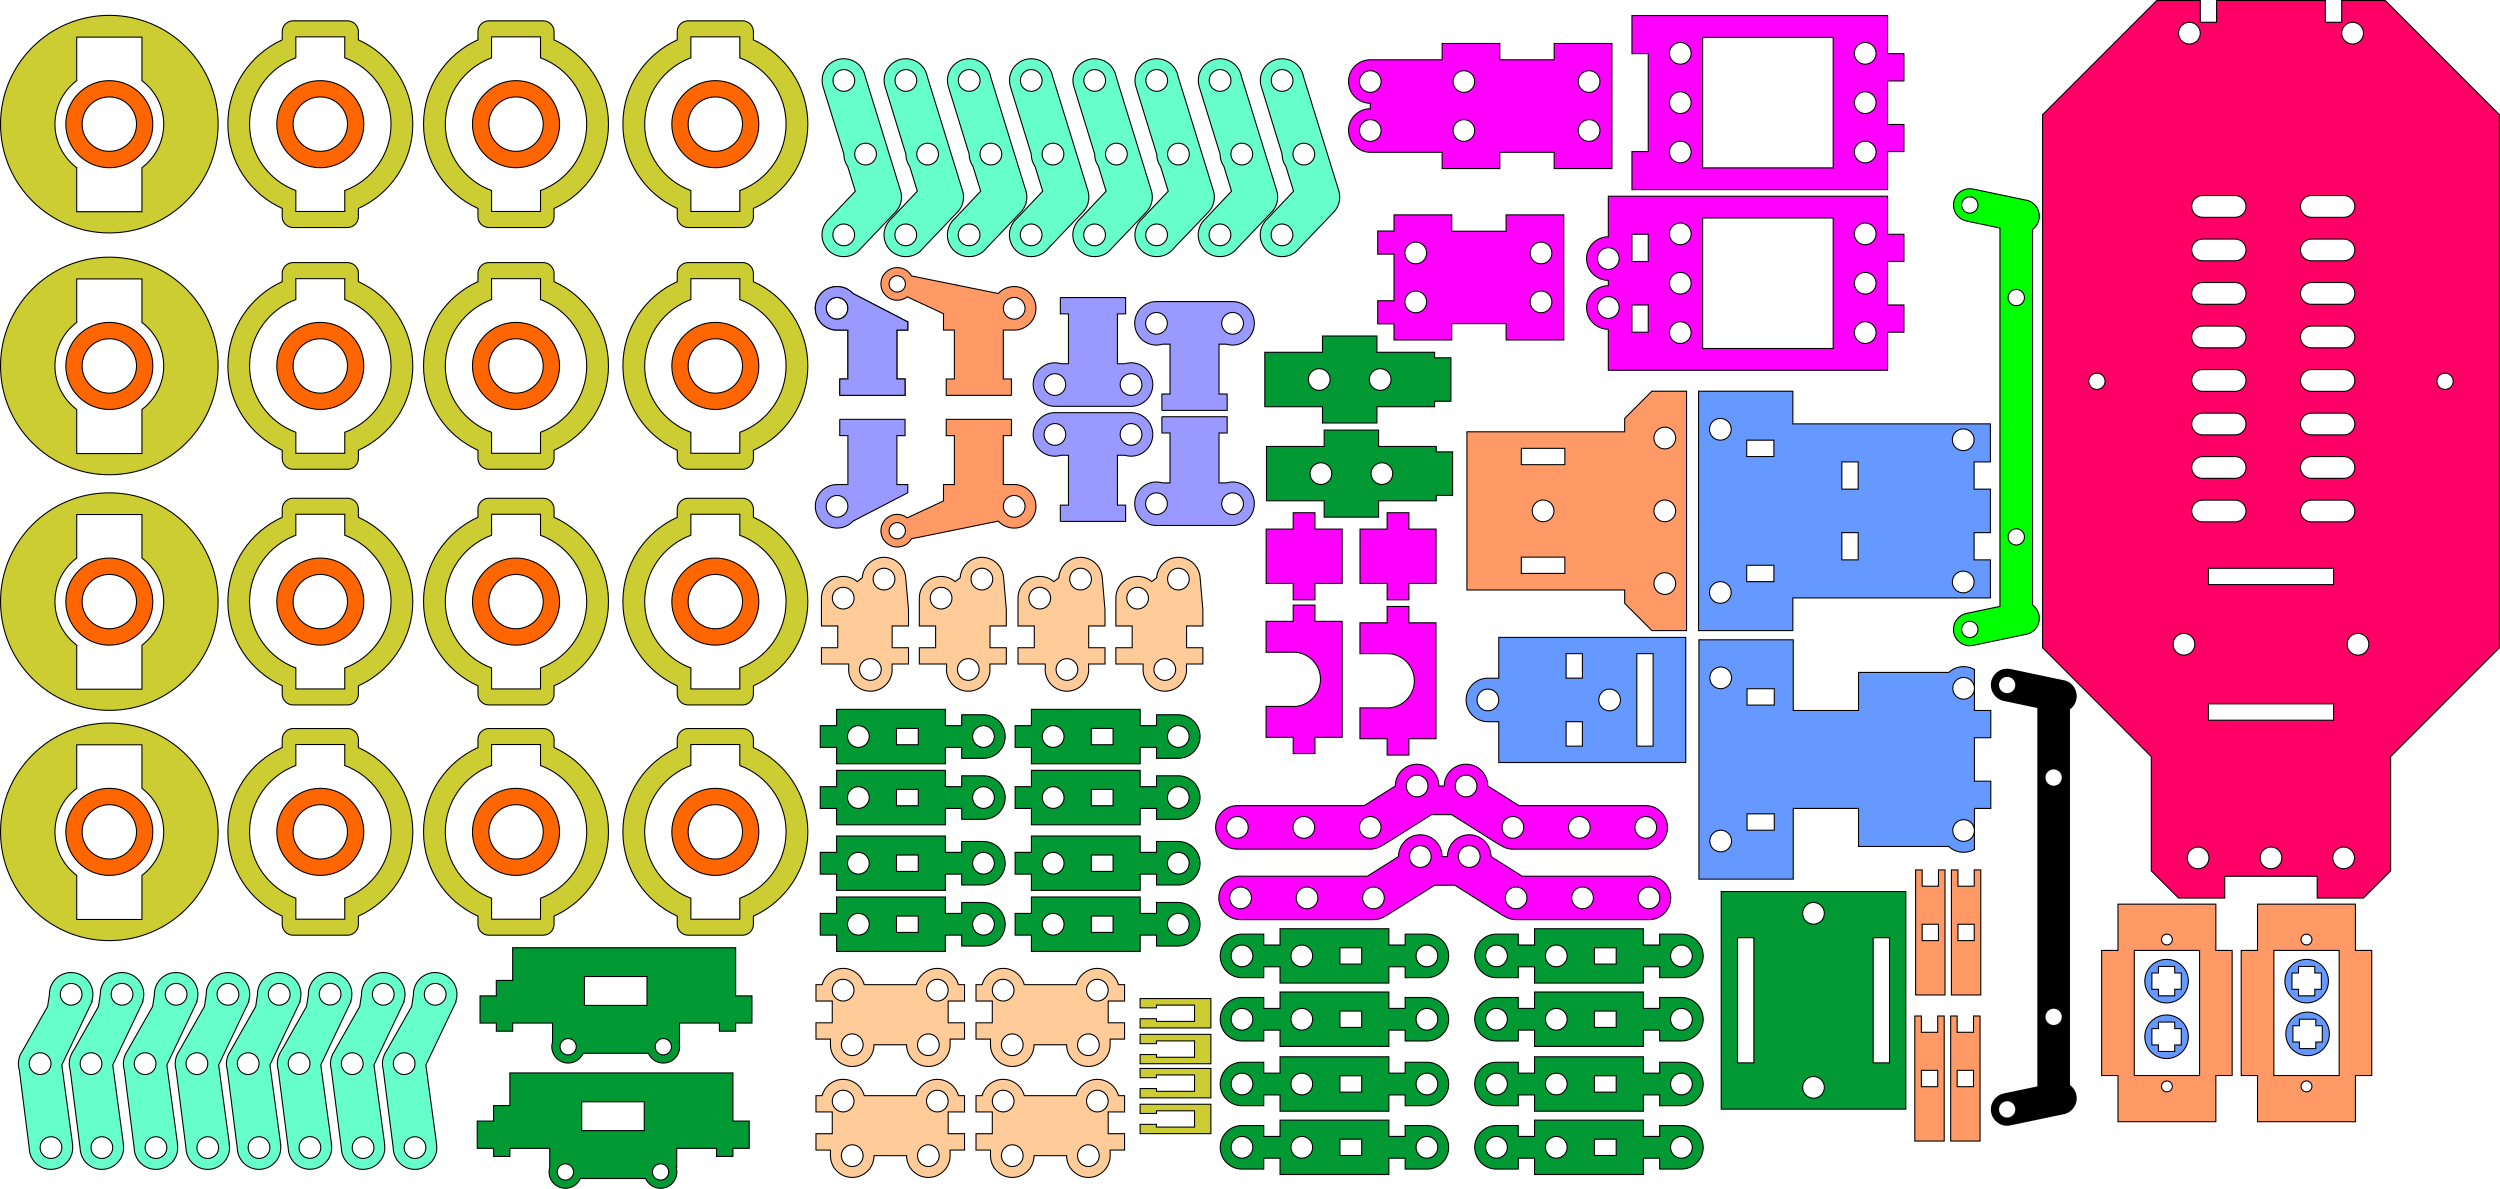 <?xml version="1.0" encoding="UTF-8"?>
<!DOCTYPE svg PUBLIC "-//W3C//DTD SVG 1.1//EN" "http://www.w3.org/Graphics/SVG/1.1/DTD/svg11.dtd">
<!-- Creator: CorelDRAW X7 -->
<svg xmlns="http://www.w3.org/2000/svg" xml:space="preserve" width="459.618mm" height="218.566mm" version="1.1" style="shape-rendering:geometricPrecision; text-rendering:geometricPrecision; image-rendering:optimizeQuality; fill-rule:evenodd; clip-rule:evenodd"
viewBox="0 0 37446 17807"
 xmlns:xlink="http://www.w3.org/1999/xlink">
 <defs>
  <style type="text/css">
   <![CDATA[
    .str0 {stroke:black;stroke-width:16.294}
    .fil10 {fill:black}
    .fil4 {fill:#009933}
    .fil9 {fill:lime}
    .fil6 {fill:#6699FF}
    .fil0 {fill:#66FFCC}
    .fil2 {fill:#9999FF}
    .fil7 {fill:#CCCC33}
    .fil11 {fill:#FF0066}
    .fil5 {fill:fuchsia}
    .fil8 {fill:#FF6600}
    .fil1 {fill:#FF9966}
    .fil3 {fill:#FFCC99}
   ]]>
  </style>
 </defs>
 <g id="Layer_x0020_1">
  <path class="fil0 str0" d="M12328 1302l0 0 0 0c-9,-31 -14,-63 -14,-97 0,-180 146,-326 326,-325 131,0 244,78 296,190l0 0 0 0c11,25 20,52 25,80l527 1705 0 0 0 1c1,2 1,4 2,6l0 0 0 1 0 1 2 6 0 0 0 1c1,2 1,5 2,7l0 0 0 0 0 1 2 7 0 0c0,3 1,5 1,7l0 1 0 1c1,2 1,5 2,7l0 0 0 0c0,3 0,5 1,8l0 0 0 1c0,6 1,11 1,16l0 0c1,2 1,5 1,8l0 0 0 1c0,5 0,11 0,16 0,3 0,5 0,8l0 0c0,3 0,5 0,8l0 1 0 0c0,5 -1,11 -1,16l0 1c-1,2 -1,5 -1,7l0 1c-1,2 -1,5 -1,7l-1 1c0,2 0,5 -1,7l0 1c0,2 -1,5 -1,7l0 1c-1,2 -1,4 -2,7l0 1c-1,2 -1,4 -2,7l0 1c-1,2 -1,4 -2,7l0 0c-1,3 -2,5 -2,7l-1 1c-1,5 -3,10 -4,14l-1 1 0 0 0 0c-1,3 -2,5 -2,7l0 0c-1,3 -2,5 -3,7l0 0 0 1 -1 0c-3,7 -6,14 -9,21l-1 1 -3 6 0 1c-2,2 -3,4 -4,6l0 0c-1,2 -3,4 -4,6l0 1c-2,2 -3,4 -4,6l0 1 -4 5 -1 2c-1,2 -2,3 -4,5l0 1c-3,4 -6,8 -9,12l-1 0 -4 5 -1 2 -4 4 0 1 -1 0 0 1 -4 4 -1 1 0 0 0 0c-2,2 -3,4 -5,6l0 0 0 0 0 0 0 0 -518 543c-13,16 -27,31 -43,45l0 0c-57,49 -132,79 -214,79 -179,0 -325,-146 -325,-326 0,-74 25,-143 67,-198l0 0 0 0c14,-18 29,-34 46,-49l386 -407 -114 -370c-37,-53 -58,-117 -58,-186l0 -2 -311 -1004zm636 1169c-90,0 -162,-73 -162,-163 0,-90 73,-163 163,-163 90,0 163,73 163,163 -1,90 -74,163 -164,163zm-325 -1103c-90,0 -162,-73 -162,-163 0,-90 73,-163 163,-163 90,1 163,74 162,164 0,90 -73,162 -163,162zm-1 2313c-90,0 -163,-73 -163,-163 0,-90 73,-163 163,-163 90,1 163,73 163,163 0,90 -73,163 -163,163z"/>
  <path class="fil0 str0" d="M16086 1302l0 0 0 0c-10,-31 -15,-63 -15,-97 0,-180 146,-326 326,-325 132,0 245,78 296,190l0 0 0 0c12,25 20,52 25,80l527 1705 0 0 0 1c1,2 2,4 2,6l0 0 0 1 1 1 1 6 0 0 1 1c0,2 1,5 1,7l0 0 0 0 0 1 2 7 0 0c1,3 1,5 1,7l1 1 0 1c0,2 1,5 1,7l0 0 0 0c0,3 1,5 1,8l0 0 0 1c1,6 1,11 2,16l0 0c0,2 0,5 0,8l0 0 0 1c1,5 1,11 1,16 0,3 0,5 0,8l0 0c-1,3 -1,5 -1,8l0 1 0 0c0,5 0,11 -1,16l0 1c0,2 -1,5 -1,7l0 1c0,2 -1,5 -1,7l0 1c-1,2 -1,5 -1,7l-1 1c0,2 0,5 -1,7l0 1c-1,2 -1,4 -2,7l0 1c0,2 -1,4 -2,7l0 1c0,2 -1,4 -2,7l0 0c0,3 -1,5 -2,7l0 1c-2,5 -3,10 -5,14l0 1 0 0 0 0c-1,3 -2,5 -3,7l0 0c-1,3 -2,5 -3,7l0 0 0 1 0 0c-3,7 -7,14 -10,21l0 1 -4 6 0 1c-1,2 -2,4 -3,6l-1 0c-1,2 -2,4 -3,6l-1 1c-1,2 -2,4 -4,6l0 1 -4 5 -1 2c-1,2 -2,3 -3,5l-1 1c-3,4 -6,8 -9,12l0 0 -4 5 -2 2 -3 4 -1 1 0 0 0 1 -5 4 0 1 0 0 -1 0c-1,2 -3,4 -4,6l0 0 0 0 -1 0 0 0 -518 543c-13,16 -27,31 -42,45l0 0c-58,49 -132,79 -214,79 -180,0 -326,-146 -326,-326 0,-74 25,-143 68,-198l0 0 0 0c13,-18 29,-34 46,-49l385 -407 -114 -370c-36,-53 -58,-117 -58,-186l0 -2 -310 -1004zm636 1169c-90,0 -163,-73 -163,-163 0,-90 73,-163 163,-163 90,0 163,73 163,163 0,90 -73,163 -163,163zm-325 -1103c-90,0 -163,-73 -163,-163 0,-90 73,-163 163,-163 90,1 163,74 163,164 0,90 -73,162 -163,162zm-2 2313c-90,0 -163,-73 -163,-163 0,-90 73,-163 163,-163 90,1 163,73 163,163 0,90 -73,163 -163,163z"/>
  <path class="fil0 str0" d="M14206 1302l0 0 0 0c-10,-31 -15,-63 -15,-97 1,-180 147,-326 327,-325 131,0 244,78 296,190l0 0 0 0c11,25 20,52 24,80l527 1705 0 0 1 1c0,2 1,4 1,6l1 0 0 1 0 1 2 6 0 0 0 1c1,2 1,5 2,7l0 0 0 0 0 1 1 7 0 0c1,3 1,5 2,7l0 1 0 1c0,2 1,5 1,7l0 0 0 0c1,3 1,5 1,8l0 0 1 1c0,6 1,11 1,16l0 0c0,2 0,5 1,8l0 0 0 1c0,5 0,11 0,16 0,3 0,5 0,8l0 0c0,3 0,5 0,8l0 1 0 0c-1,5 -1,11 -2,16l0 1c0,2 0,5 -1,7l0 1c0,2 0,5 -1,7l0 1c0,2 -1,5 -1,7l0 1c-1,2 -1,5 -2,7l0 1c0,2 -1,4 -1,7l-1 1c0,2 -1,4 -1,7l0 1c-1,2 -2,4 -2,7l-1 0c0,3 -1,5 -1,7l-1 1c-1,5 -3,10 -5,14l0 1 0 0 0 0c-1,3 -2,5 -3,7l0 0c-1,3 -2,5 -3,7l0 0 0 1 0 0c-3,7 -6,14 -10,21l0 1 -3 6 -1 1c-1,2 -2,4 -3,6l-1 0c-1,2 -2,4 -3,6l-1 1c-1,2 -2,4 -3,6l-1 1 -3 5 -1 2c-2,2 -3,3 -4,5l-1 1c-2,4 -5,8 -8,12l-1 0 -4 5 -1 2 -4 4 -1 1 0 0 0 1 -4 4 -1 1 0 0 0 0c-2,2 -3,4 -5,6l0 0 0 0 0 0 0 0 -519 543c-12,16 -26,31 -42,45l0 0c-57,49 -132,79 -214,79 -180,0 -326,-146 -325,-326 0,-74 25,-143 67,-198l0 0 0 0c14,-18 29,-34 46,-49l386 -407 -115 -370c-36,-53 -58,-117 -58,-186l0 -2 -310 -1004zm636 1169c-90,0 -163,-73 -163,-163 0,-90 73,-163 163,-163 90,0 163,73 163,163 0,90 -73,163 -163,163zm-325 -1103c-90,0 -163,-73 -163,-163 0,-90 73,-163 163,-163 90,1 163,74 163,164 0,90 -73,162 -163,162zm-2 2313c-90,0 -163,-73 -162,-163 0,-90 73,-163 163,-163 90,1 162,73 162,163 0,90 -73,163 -163,163z"/>
  <path class="fil0 str0" d="M17963 1302l0 0 0 0c-9,-31 -14,-63 -14,-97 0,-180 146,-326 326,-325 131,0 244,78 296,190l0 0 0 0c12,25 20,52 25,80l527 1705 0 0 0 1c1,2 1,4 2,6l0 0 0 1 0 1 2 6 0 0 0 1c1,2 1,5 2,7l0 0 0 0 0 1 2 7 0 0c0,3 1,5 1,7l0 1 0 1c1,2 1,5 2,7l0 0 0 0c0,3 0,5 1,8l0 0 0 1c1,6 1,11 1,16l0 0c1,2 1,5 1,8l0 0 0 1c0,5 0,11 0,16 0,3 0,5 0,8l0 0c0,3 0,5 0,8l0 1 0 0c0,5 -1,11 -1,16l0 1c-1,2 -1,5 -1,7l0 1c-1,2 -1,5 -1,7l0 1c-1,2 -1,5 -2,7l0 1c0,2 -1,5 -1,7l0 1c-1,2 -1,4 -2,7l0 1c-1,2 -1,4 -2,7l0 1c-1,2 -1,4 -2,7l0 0c-1,3 -1,5 -2,7l-1 1c-1,5 -3,10 -4,14l0 1 -1 0 0 0c0,3 -1,5 -2,7l0 0c-1,3 -2,5 -3,7l0 0 0 1 -1 0c-3,7 -6,14 -9,21l-1 1 -3 6 0 1c-1,2 -3,4 -4,6l0 0c-1,2 -2,4 -4,6l0 1c-1,2 -3,4 -4,6l0 1 -4 5 -1 2c-1,2 -2,3 -4,5l0 1c-3,4 -6,8 -9,12l0 0 -4 5 -2 2 -4 4 0 1 0 0 -1 1 -4 4 0 1 0 0 -1 0c-1,2 -3,4 -5,6l0 0 0 0 0 0 0 0 -518 543c-13,16 -27,31 -43,45l0 0c-57,49 -132,79 -213,79 -180,0 -326,-146 -326,-326 0,-74 25,-143 67,-198l0 0 1 0c13,-18 28,-34 45,-49l386 -407 -114 -370c-37,-53 -58,-117 -58,-186l0 -2 -311 -1004zm637 1169c-90,0 -163,-73 -163,-163 0,-90 73,-163 163,-163 90,0 163,73 163,163 0,90 -73,163 -163,163zm-325 -1103c-90,0 -163,-73 -163,-163 0,-90 73,-163 163,-163 90,1 163,74 163,164 0,90 -73,162 -163,162zm-2 2313c-90,0 -163,-73 -163,-163 0,-90 73,-163 163,-163 90,1 163,73 163,163 0,90 -73,163 -163,163z"/>
  <path class="fil0 str0" d="M13258 1302l-1 0 0 0c-9,-31 -14,-63 -14,-97 0,-180 146,-326 326,-325 131,0 245,78 296,190l0 0 0 0c12,25 20,52 25,80l527 1705 0 0 0 1c1,2 1,4 2,6l0 0 0 1 1 1 1 6 0 0 1 1c0,2 1,5 1,7l0 0 0 0 0 1 2 7 0 0c0,3 1,5 1,7l0 1 1 1c0,2 0,5 1,7l0 0 0 0c0,3 1,5 1,8l0 0 0 1c1,6 1,11 2,16l0 0c0,2 0,5 0,8l0 0 0 1c0,5 1,11 1,16 0,3 0,5 -1,8l0 0c0,3 0,5 0,8l0 1 0 0c0,5 -1,11 -1,16l0 1c0,2 -1,5 -1,7l0 1c-1,2 -1,5 -1,7l0 1c-1,2 -1,5 -2,7l0 1c0,2 -1,5 -1,7l0 1c-1,2 -1,4 -2,7l0 1c-1,2 -1,4 -2,7l0 1c0,2 -1,4 -2,7l0 0c-1,3 -1,5 -2,7l0 1c-2,5 -3,10 -5,14l0 1 0 0 0 0c-1,3 -2,5 -3,7l0 0c-1,3 -2,5 -3,7l0 0 0 1 0 0c-3,7 -7,14 -10,21l-1 1 -3 6 0 1c-1,2 -2,4 -4,6l0 0c-1,2 -2,4 -3,6l-1 1c-1,2 -2,4 -4,6l0 1 -4 5 -1 2c-1,2 -2,3 -3,5l-1 1c-3,4 -6,8 -9,12l0 0 -4 5 -2 2 -3 4 -1 1 0 0 -1 1 -4 4 0 1 0 0 -1 0c-1,2 -3,4 -5,6l0 0 0 0 0 0 0 0 -518 543c-13,16 -27,31 -42,45l0 0c-58,49 -132,79 -214,79 -180,0 -326,-146 -326,-326 0,-74 25,-143 68,-198l0 0 0 0c13,-18 29,-34 45,-49l386 -407 -114 -370c-37,-53 -58,-117 -58,-186l0 -2 -310 -1004zm636 1169c-90,0 -163,-73 -163,-163 0,-90 73,-163 163,-163 90,0 163,73 163,163 0,90 -73,163 -163,163zm-325 -1103c-90,0 -163,-73 -163,-163 0,-90 73,-163 163,-163 90,1 163,74 163,164 0,90 -73,162 -163,162zm-2 2313c-90,0 -163,-73 -163,-163 0,-90 73,-163 163,-163 90,1 163,73 163,163 0,90 -73,163 -163,163z"/>
  <path class="fil0 str0" d="M17015 1302l0 0 0 0c-10,-31 -15,-63 -15,-97 0,-180 146,-326 326,-325 132,0 245,78 296,190l0 0 1 0c11,25 20,52 24,80l527 1705 0 0 1 1c0,2 1,4 1,6l1 0 0 1 0 1 2 6 0 0 0 1c0,2 1,5 2,7l0 0 0 0 0 1 1 7 0 0c1,3 1,5 2,7l0 1 0 1c0,2 1,5 1,7l0 0 0 0c1,3 1,5 1,8l0 0 0 1c1,6 2,11 2,16l0 0c0,2 0,5 0,8l1 0 0 1c0,5 0,11 0,16 0,3 0,5 0,8l0 0c0,3 0,5 0,8l-1 1 0 0c0,5 0,11 -1,16l0 1c0,2 0,5 -1,7l0 1c0,2 0,5 -1,7l0 1c0,2 -1,5 -1,7l0 1c-1,2 -1,5 -2,7l0 1c0,2 -1,4 -1,7l-1 1c0,2 -1,4 -1,7l-1 1c0,2 -1,4 -1,7l-1 0c0,3 -1,5 -2,7l0 1c-1,5 -3,10 -5,14l0 1 0 0 0 0c-1,3 -2,5 -3,7l0 0c-1,3 -2,5 -3,7l0 0 0 1 0 0c-3,7 -6,14 -10,21l0 1 -3 6 -1 1c-1,2 -2,4 -3,6l-1 0c-1,2 -2,4 -3,6l-1 1c-1,2 -2,4 -3,6l-1 1 -3 5 -1 2c-2,2 -3,3 -4,5l-1 1c-2,4 -5,8 -9,12l0 0 -4 5 -1 2 -4 4 -1 1 0 0 0 1 -4 4 -1 1 0 0 0 0c-2,2 -3,4 -5,6l0 0 0 0 0 0 0 0 -519 543c-12,16 -27,31 -42,45l0 0c-57,49 -132,79 -214,79 -180,0 -326,-146 -325,-326 0,-74 25,-143 67,-198l0 0 0 0c14,-18 29,-34 46,-49l386 -407 -115 -370c-36,-53 -58,-117 -58,-186l0 -2 -310 -1004zm636 1169c-90,0 -163,-73 -163,-163 0,-90 73,-163 163,-163 90,0 163,73 163,163 0,90 -73,163 -163,163zm-325 -1103c-90,0 -163,-73 -163,-163 0,-90 73,-163 163,-163 90,1 163,74 163,164 0,90 -73,162 -163,162zm-2 2313c-90,0 -163,-73 -163,-163 1,-90 74,-163 164,-163 90,1 162,73 162,163 0,90 -73,163 -163,163z"/>
  <path class="fil0 str0" d="M15135 1302l0 0 0 0c-9,-31 -14,-63 -14,-97 0,-180 146,-326 326,-325 131,0 244,78 296,190l0 0 0 0c11,25 20,52 25,80l527 1705 0 0 0 1c1,2 1,4 2,6l0 0 0 1 0 1 2 6 0 0 0 1c1,2 1,5 2,7l0 0 0 0 0 1 2 7 0 0c0,3 1,5 1,7l0 1 0 1c1,2 1,5 1,7l1 0 0 0c0,3 0,5 1,8l0 0 0 1c0,6 1,11 1,16l0 0c1,2 1,5 1,8l0 0 0 1c0,5 0,11 0,16 0,3 0,5 0,8l0 0c0,3 0,5 0,8l0 1 0 0c0,5 -1,11 -1,16l-1 1c0,2 0,5 0,7l0 1c-1,2 -1,5 -2,7l0 1c0,2 0,5 -1,7l0 1c0,2 -1,5 -1,7l0 1c-1,2 -1,4 -2,7l0 1c-1,2 -1,4 -2,7l0 1c-1,2 -1,4 -2,7l0 0c-1,3 -2,5 -2,7l-1 1c-1,5 -3,10 -4,14l-1 1 0 0 0 0c-1,3 -2,5 -2,7l0 0c-1,3 -2,5 -3,7l0 0 0 1 -1 0c-3,7 -6,14 -9,21l-1 1 -3 6 -1 1c-1,2 -2,4 -3,6l0 0c-1,2 -3,4 -4,6l0 1c-2,2 -3,4 -4,6l0 1 -4 5 -1 2c-1,2 -2,3 -4,5l0 1c-3,4 -6,8 -9,12l-1 0 -4 5 -1 2 -4 4 0 1 -1 0 0 1 -4 4 -1 1 0 0 0 0c-2,2 -3,4 -5,6l0 0 0 0 0 0 0 0 -518 543c-13,16 -27,31 -43,45l0 0c-57,49 -132,79 -214,79 -179,0 -325,-146 -325,-326 0,-74 25,-143 67,-198l0 0 0 0c14,-18 29,-34 46,-49l386 -407 -114 -370c-37,-53 -58,-117 -58,-186l0 -2 -311 -1004zm636 1169c-90,0 -162,-73 -162,-163 0,-90 73,-163 163,-163 90,0 163,73 163,163 -1,90 -74,163 -164,163zm-325 -1103c-90,0 -162,-73 -162,-163 0,-90 73,-163 163,-163 90,1 163,74 162,164 0,90 -73,162 -163,162zm-1 2313c-90,0 -163,-73 -163,-163 0,-90 73,-163 163,-163 90,1 163,73 163,163 0,90 -73,163 -163,163z"/>
  <path class="fil0 str0" d="M18893 1302l0 0 0 0c-10,-31 -15,-63 -15,-97 0,-180 146,-326 326,-325 132,0 245,78 296,190l0 0 0 0c12,25 20,52 25,80l527 1705 0 0 0 1c1,2 2,4 2,6l0 0 0 1 1 1 1 6 0 0 1 1c0,2 1,5 1,7l0 0 0 0 0 1 2 7 0 0c1,3 1,5 1,7l1 1 0 1c0,2 1,5 1,7l0 0 0 0c0,3 1,5 1,8l0 0 0 1c1,6 1,11 2,16l0 0c0,2 0,5 0,8l0 0 0 1c1,5 1,11 1,16 0,3 0,5 0,8l0 0c-1,3 -1,5 -1,8l0 1 0 0c0,5 -1,11 -1,16l0 1c0,2 -1,5 -1,7l0 1c0,2 -1,5 -1,7l0 1c-1,2 -1,5 -1,7l-1 1c0,2 0,5 -1,7l0 1c-1,2 -1,4 -2,7l0 1c0,2 -1,4 -2,7l0 1c0,2 -1,4 -2,7l0 0c0,3 -1,5 -2,7l0 1c-2,5 -3,10 -5,14l0 1 0 0 0 0c-1,3 -2,5 -3,7l0 0c-1,3 -2,5 -3,7l0 0 0 1 0 0c-3,7 -7,14 -10,21l0 1 -4 6 0 1c-1,2 -2,4 -3,6l-1 0c-1,2 -2,4 -3,6l-1 1c-1,2 -2,4 -4,6l0 1 -4 5 -1 2c-1,2 -2,3 -3,5l-1 1c-3,4 -6,8 -9,12l0 0 -4 5 -2 2 -3 4 -1 1 0 0 0 1 -5 4 0 1 0 0 -1 0c-1,2 -3,4 -4,6l0 0 -1 0 0 0 0 0 -518 543c-13,16 -27,31 -42,45l0 0c-58,49 -132,79 -214,79 -180,0 -326,-146 -326,-326 0,-74 25,-143 68,-198l0 0 0 0c13,-18 29,-34 46,-49l385 -407 -114 -370c-37,-53 -58,-117 -58,-186l0 -2 -310 -1004zm636 1169c-90,0 -163,-73 -163,-163 0,-90 73,-163 163,-163 90,0 163,73 163,163 0,90 -73,163 -163,163zm-325 -1103c-90,0 -163,-73 -163,-163 0,-90 73,-163 163,-163 90,1 163,74 163,164 0,90 -73,162 -163,162zm-2 2313c-90,0 -163,-73 -163,-163 0,-90 73,-163 163,-163 90,1 163,73 163,163 0,90 -73,163 -163,163z"/>
  <path class="fil1 str0" d="M15150 5922l-977 0 0 -245 122 0 0 -244 0 -245 0 -244 -163 0 0 -245 -543 -253c-41,32 -93,51 -150,51 -134,0 -244,-109 -244,-244 0,-135 110,-245 244,-245 92,0 172,50 214,125l1299 263c60,-64 145,-104 239,-104 180,0 326,146 326,326 0,180 -146,326 -326,326l-163 0 0 244 0 245 0 244 122 0 0 245zm-1711 -1547c-67,0 -122,-55 -122,-122 0,-68 55,-123 122,-123 68,0 123,55 123,123 0,67 -55,122 -123,122zm1752 406c-90,0 -163,-73 -163,-163 0,-90 73,-163 163,-163 90,0 163,73 163,163 0,90 -73,163 -163,163z"/>
  <path class="fil1 str0" d="M15150 6281l-977 0 0 244 122 0 0 245 0 244 0 244 -163 0 0 245 -543 254c-41,-33 -93,-52 -150,-52 -134,0 -244,110 -244,245 0,135 110,244 244,244 92,0 172,-50 214,-124l1299 -264c60,64 145,104 239,104 180,0 326,-146 326,-326 0,-180 -146,-326 -326,-326l-163 0 0 -244 0 -244 0 -245 122 0 0 -244zm-1711 1547c-67,0 -122,54 -122,122 0,67 55,122 122,122 68,0 123,-55 123,-122 0,-68 -55,-122 -123,-122zm1752 -407c-90,0 -163,73 -163,163 0,90 73,163 163,163 90,0 163,-73 163,-163 0,-90 -73,-163 -163,-163z"/>
  <path class="fil2 str0" d="M15882 4457l978 0 0 244 -123 0 0 42 0 202 0 245 0 244 0 14 110 0c30,-9 61,-14 94,-14 180,0 326,146 326,326 0,180 -146,326 -326,326l-1140 0c-180,0 -326,-146 -326,-326 0,-180 146,-326 326,-326 32,0 64,5 94,14l109 0 0 -14 0 -244 0 -245 0 -202 0 -42 -122 0 0 -244zm-81 1140c90,0 162,73 162,163 0,90 -72,163 -162,163 -90,0 -163,-73 -163,-163 0,-90 73,-163 163,-163zm1140 0c90,0 163,73 163,163 0,90 -73,163 -163,163 -90,0 -163,-73 -163,-163 0,-90 73,-163 163,-163z"/>
  <path class="fil2 str0" d="M15882 7810l978 0 0 -244 -123 0 0 -43 0 -202 0 -244 0 -244 0 -14 110 0c30,9 61,14 94,14 180,0 326,-146 326,-326 0,-180 -146,-326 -326,-326l-1140 0c-180,0 -326,146 -326,326 0,180 146,326 326,326 32,0 64,-5 94,-14l109 0 0 14 0 244 0 244 0 202 0 43 -122 0 0 244zm-81 -1140c90,0 162,-73 162,-163 0,-90 -72,-163 -162,-163 -90,0 -163,73 -163,163 0,90 73,163 163,163zm1140 0c90,0 163,-73 163,-163 0,-90 -73,-163 -163,-163 -90,0 -163,73 -163,163 0,90 73,163 163,163z"/>
  <path class="fil2 str0" d="M17403 6147l978 0 0 -245 -122 0 0 -42 0 -202 0 -244 0 -245 0 -14 109 0c30,9 62,14 94,14 180,0 326,-146 326,-326 0,-180 -146,-326 -326,-326l-1140 0c-180,0 -326,146 -326,326 0,180 146,326 326,326 32,0 64,-5 94,-14l109 0 0 14 0 245 0 244 0 202 0 42 -122 0 0 245zm-81 -1141c90,0 163,-73 163,-163 0,-90 -73,-163 -163,-163 -90,0 -163,73 -163,163 0,90 73,163 163,163zm1140 0c90,0 163,-73 163,-163 0,-90 -73,-163 -163,-163 -90,0 -163,73 -163,163 0,90 73,163 163,163z"/>
  <path class="fil2 str0" d="M17403 6242l978 0 0 244 -122 0 0 42 0 202 0 245 0 244 0 14 109 0c30,-9 62,-14 94,-14 180,0 326,146 326,326 0,180 -146,326 -326,326l-1140 0c-180,0 -326,-146 -326,-326 0,-180 146,-326 326,-326 32,0 64,5 94,14l109 0 0 -14 0 -244 0 -245 0 -202 0 -42 -122 0 0 -244zm-81 1140c90,0 163,73 163,163 0,90 -73,163 -163,163 -90,0 -163,-73 -163,-163 0,-90 73,-163 163,-163zm1140 0c90,0 163,73 163,163 0,90 -73,163 -163,163 -90,0 -163,-73 -163,-163 0,-90 73,-163 163,-163z"/>
  <path class="fil3 str0" d="M12304 9946l407 0 0 0c0,14 1,28 3,41 -2,13 -3,27 -3,41 0,180 146,325 326,325 180,0 326,-145 326,-325 0,-14 -1,-28 -2,-41 1,-13 2,-27 2,-41l0 0 245 0 0 -244 -245 0 0 -326 245 0 0 -244 -42 -478 0 0c-11,-171 -152,-306 -325,-306 -173,0 -315,135 -325,306l0 0 -75 58c-56,-49 -130,-78 -211,-78 -180,0 -326,145 -326,325l0 173 0 244 163 0 29 0 52 0 0 38 0 288 -244 0 0 244zm733 245c90,0 163,-73 163,-163 0,-90 -73,-163 -163,-163 -90,0 -163,73 -163,163 0,90 73,163 163,163zm-407 -1069c90,0 163,-73 163,-163 0,-90 -73,-162 -163,-162 -90,0 -163,72 -163,162 0,90 73,163 163,163zm611 -285c90,0 163,-73 163,-163 0,-90 -73,-163 -163,-163 -90,0 -163,73 -163,163 0,90 73,163 163,163z"/>
  <path class="fil3 str0" d="M15248 9946l407 0 0 0c0,14 1,28 3,41 -2,13 -3,27 -3,41 0,180 146,325 326,325 180,0 326,-145 326,-325 0,-14 -1,-28 -3,-41 2,-13 3,-27 3,-41l0 0 244 0 0 -244 -244 0 0 -326 244 0 0 -244 -41 -478 0 0c-11,-171 -152,-306 -325,-306 -173,0 -315,135 -326,306l0 0 -74 58c-57,-49 -131,-78 -211,-78 -180,0 -326,145 -326,325l0 173 0 244 163 0 29 0 52 0 0 38 0 288 -244 0 0 244zm733 245c90,0 163,-73 163,-163 0,-90 -73,-163 -163,-163 -90,0 -163,73 -163,163 0,90 73,163 163,163zm-407 -1069c90,0 163,-73 163,-163 0,-90 -73,-162 -163,-162 -90,0 -163,72 -163,162 0,90 73,163 163,163zm611 -285c90,0 163,-73 163,-163 0,-90 -73,-163 -163,-163 -90,0 -163,73 -163,163 0,90 73,163 163,163z"/>
  <path class="fil3 str0" d="M13770 9946l407 0 0 0c0,14 1,28 3,41 -2,13 -3,27 -3,41 0,180 146,325 326,325 180,0 326,-145 326,-325 0,-14 -1,-28 -3,-41 2,-13 3,-27 3,-41l0 0 244 0 0 -244 -244 0 0 -326 244 0 0 -244 -41 -478 0 0c-11,-171 -152,-306 -325,-306 -173,0 -315,135 -325,306l-1 0 -74 58c-57,-49 -131,-78 -211,-78 -180,0 -326,145 -326,325l0 173 0 244 163 0 29 0 52 0 0 38 0 288 -244 0 0 244zm733 245c90,0 163,-73 163,-163 0,-90 -73,-163 -163,-163 -90,0 -163,73 -163,163 0,90 73,163 163,163zm-407 -1069c90,0 163,-73 163,-163 0,-90 -73,-162 -163,-162 -90,0 -163,72 -163,162 0,90 73,163 163,163zm611 -285c90,0 163,-73 163,-163 0,-90 -73,-163 -163,-163 -90,0 -163,73 -163,163 0,90 73,163 163,163z"/>
  <path class="fil3 str0" d="M16714 9946l407 0 0 0c0,14 1,28 2,41 -1,13 -2,27 -2,41 0,180 146,325 326,325 180,0 326,-145 326,-325 0,-14 -1,-28 -3,-41 2,-13 3,-27 3,-41l0 0 244 0 0 -244 -244 0 0 -326 244 0 0 -244 -41 -478 0 0c-11,-171 -152,-306 -326,-306 -173,0 -314,135 -325,306l0 0 -74 58c-57,-49 -131,-78 -212,-78 -180,0 -325,145 -325,325l0 173 0 244 163 0 28 0 53 0 0 38 0 288 -244 0 0 244zm733 245c90,0 163,-73 163,-163 0,-90 -73,-163 -163,-163 -90,0 -163,73 -163,163 0,90 73,163 163,163zm-408 -1069c90,0 163,-73 163,-163 0,-90 -73,-162 -163,-162 -90,0 -162,72 -162,162 0,90 72,163 162,163zm611 -285c90,0 163,-73 163,-163 0,-90 -73,-163 -163,-163 -90,0 -162,73 -162,163 0,90 72,163 162,163z"/>
  <path class="fil4 str0" d="M14731 11358c180,0 325,-146 325,-326 0,-180 -145,-326 -325,-326l-326 0 0 163 -245 0 0 -244 -1629 0 0 244 -245 0 0 326 245 0 0 245 1629 0 0 -245 245 0 0 163 326 0zm-1303 -203l326 0 0 -245 -326 0 0 245zm1303 40c90,0 163,-73 163,-163 0,-90 -73,-163 -163,-163 -90,0 -163,73 -163,163 0,90 73,163 163,163zm-1874 0c90,0 163,-73 163,-163 0,-90 -73,-163 -163,-163 -90,0 -163,73 -163,163 0,90 73,163 163,163z"/>
  <path class="fil4 str0" d="M14731 13256c180,0 325,-146 325,-326 0,-180 -145,-326 -325,-326l-326 0 0 163 -245 0 0 -245 -1629 0 0 245 -245 0 0 326 245 0 0 244 1629 0 0 -244 245 0 0 163 326 0zm-1303 -204l326 0 0 -245 -326 0 0 245zm1303 41c90,0 163,-73 163,-163 0,-90 -73,-163 -163,-163 -90,0 -163,73 -163,163 0,90 73,163 163,163zm-1874 0c90,0 163,-73 163,-163 0,-90 -73,-163 -163,-163 -90,0 -163,73 -163,163 0,90 73,163 163,163z"/>
  <path class="fil4 str0" d="M14731 12272c180,0 325,-146 325,-326 0,-180 -145,-326 -325,-326l-326 0 0 163 -245 0 0 -244 -1629 0 0 244 -245 0 0 326 245 0 0 245 1629 0 0 -245 245 0 0 163 326 0zm-1303 -203l326 0 0 -245 -326 0 0 245zm1303 40c90,0 163,-73 163,-163 0,-90 -73,-163 -163,-163 -90,0 -163,73 -163,163 0,90 73,163 163,163zm-1874 0c90,0 163,-73 163,-163 0,-90 -73,-163 -163,-163 -90,0 -163,73 -163,163 0,90 73,163 163,163z"/>
  <path class="fil4 str0" d="M14731 14170c180,0 325,-146 325,-326 0,-180 -145,-326 -325,-326l-326 0 0 163 -245 0 0 -245 -1629 0 0 245 -245 0 0 326 245 0 0 244 1629 0 0 -244 245 0 0 163 326 0zm-1303 -204l326 0 0 -245 -326 0 0 245zm1303 41c90,0 163,-73 163,-163 0,-90 -73,-163 -163,-163 -90,0 -163,73 -163,163 0,90 73,163 163,163zm-1874 0c90,0 163,-73 163,-163 0,-90 -73,-163 -163,-163 -90,0 -163,73 -163,163 0,90 73,163 163,163z"/>
  <path class="fil4 str0" d="M17649 11358c180,0 326,-146 326,-326 0,-180 -146,-326 -326,-326l-326 0 0 163 -245 0 0 -244 -1629 0 0 244 -244 0 0 326 244 0 0 245 1629 0 0 -245 245 0 0 163 326 0zm-1303 -203l326 0 0 -245 -326 0 0 245zm1303 40c90,0 163,-73 163,-163 0,-90 -73,-163 -163,-163 -90,0 -163,73 -163,163 0,90 73,163 163,163zm-1874 0c90,0 163,-73 163,-163 0,-90 -73,-163 -163,-163 -90,0 -163,73 -163,163 0,90 73,163 163,163z"/>
  <path class="fil4 str0" d="M17649 13256c180,0 326,-146 326,-326 0,-180 -146,-326 -326,-326l-326 0 0 163 -245 0 0 -245 -1629 0 0 245 -244 0 0 326 244 0 0 244 1629 0 0 -244 245 0 0 163 326 0zm-1303 -204l326 0 0 -245 -326 0 0 245zm1303 41c90,0 163,-73 163,-163 0,-90 -73,-163 -163,-163 -90,0 -163,73 -163,163 0,90 73,163 163,163zm-1874 0c90,0 163,-73 163,-163 0,-90 -73,-163 -163,-163 -90,0 -163,73 -163,163 0,90 73,163 163,163z"/>
  <path class="fil4 str0" d="M17649 12272c180,0 326,-146 326,-326 0,-180 -146,-326 -326,-326l-326 0 0 163 -245 0 0 -244 -1629 0 0 244 -244 0 0 326 244 0 0 245 1629 0 0 -245 245 0 0 163 326 0zm-1303 -203l326 0 0 -245 -326 0 0 245zm1303 40c90,0 163,-73 163,-163 0,-90 -73,-163 -163,-163 -90,0 -163,73 -163,163 0,90 73,163 163,163zm-1874 0c90,0 163,-73 163,-163 0,-90 -73,-163 -163,-163 -90,0 -163,73 -163,163 0,90 73,163 163,163z"/>
  <path class="fil4 str0" d="M17649 14170c180,0 326,-146 326,-326 0,-180 -146,-326 -326,-326l-326 0 0 163 -245 0 0 -245 -1629 0 0 245 -244 0 0 326 244 0 0 244 1629 0 0 -244 245 0 0 163 326 0zm-1303 -204l326 0 0 -245 -326 0 0 245zm1303 41c90,0 163,-73 163,-163 0,-90 -73,-163 -163,-163 -90,0 -163,73 -163,163 0,90 73,163 163,163zm-1874 0c90,0 163,-73 163,-163 0,-90 -73,-163 -163,-163 -90,0 -163,73 -163,163 0,90 73,163 163,163z"/>
  <path class="fil5 str0" d="M20525 2281l538 0 538 0 0 244 864 0 0 -244 814 0 0 244 865 0 0 0 0 -244 0 0 0 -326 0 -237 0 -65 0 -65 0 -41 0 -88 0 -238 0 -325 0 0 0 -245 0 0 -865 0 0 245 -814 0 0 -245 -864 0 0 245 -538 0 -538 0c-180,0 -326,145 -326,325 0,180 146,326 326,326l0 41 0 41c-180,0 -326,146 -326,326 0,180 146,326 326,326zm0 -897c90,0 162,-73 162,-163 0,-90 -72,-162 -162,-162 -90,0 -163,72 -163,162 0,90 73,163 163,163zm3277 0c90,0 163,-73 163,-163 0,-90 -73,-162 -163,-162 -90,0 -163,72 -163,162 0,90 73,163 163,163zm-1875 0c90,0 162,-73 162,-163 0,-90 -72,-162 -162,-162 -90,0 -163,72 -163,162 0,90 73,163 163,163zm-1402 408c90,0 162,73 162,163 0,90 -72,163 -162,163 -90,0 -163,-73 -163,-163 0,-90 73,-163 163,-163zm3277 0c90,0 163,73 163,163 0,90 -73,163 -163,163 -90,0 -163,-73 -163,-163 0,-90 73,-163 163,-163zm-1875 0c90,0 162,73 162,163 0,90 -72,163 -162,163 -90,0 -163,-73 -163,-163 0,-90 73,-163 163,-163z"/>
  <path class="fil5 str0" d="M20636 3460l244 0 0 -242 865 0 0 245 814 0 0 -245 864 0 0 763 0 174 0 161 0 776 -864 0 0 -244 -814 0 0 244 -865 0 0 -241 -244 0 0 -346 244 0 0 -189 0 -161 0 -174 0 -175 -244 0 0 -346zm570 899c90,0 163,73 163,163 0,90 -73,163 -163,163 -90,0 -163,-73 -163,-163 0,-90 73,-163 163,-163zm1876 0c90,0 163,73 163,163 0,90 -73,163 -163,163 -90,0 -163,-73 -163,-163 0,-90 73,-163 163,-163zm-1876 -407c90,0 163,-73 163,-163 0,-90 -73,-163 -163,-163 -90,0 -163,73 -163,163 0,90 73,163 163,163zm1876 0c90,0 163,-73 163,-163 0,-90 -73,-163 -163,-163 -90,0 -163,73 -163,163 0,90 73,163 163,163z"/>
  <path class="fil1 str0" d="M21972 6468l2363 0 0 -201 407 -407 520 0 0 1792 0 1793 -520 0 -407 -408 0 -200 -2363 0 0 -2369zm2964 2110c90,0 163,73 163,163 0,90 -73,163 -163,163 -90,0 -163,-73 -163,-163 0,-90 73,-163 163,-163zm0 -2180c90,0 163,73 163,163 0,90 -73,163 -163,163 -90,0 -163,-73 -163,-163 0,-90 73,-163 163,-163zm0 1091c90,0 163,73 163,163 0,90 -73,163 -163,163 -90,0 -163,-73 -163,-163 0,-90 73,-163 163,-163zm-1823 0c90,0 163,73 163,163 0,90 -73,163 -163,163 -90,0 -163,-73 -163,-163 0,-90 73,-163 163,-163zm-326 856l0 244 652 0 0 -244 -652 0zm0 -1630l0 245 652 0 0 -245 -652 0z"/>
  <path class="fil6 str0" d="M22286 10158c-180,0 -326,146 -326,326 0,180 146,326 326,326l163 0 0 611 1009 0 0 0 1059 0 244 0 0 0 489 0 0 -245 0 -1629 -489 0 -244 0 -815 0 -244 0 -1009 0 0 611 -163 0zm2475 1018l-244 0 0 -1385 244 0 0 1385 0 0zm-1303 -366l244 0 0 366 -244 0 0 -366zm0 -1019l244 0 0 367 -244 0 0 -367zm651 530c-90,0 -162,73 -162,163 0,90 72,163 162,163 90,0 163,-73 163,-163 0,-90 -73,-163 -163,-163zm-1823 0c-90,0 -163,73 -163,163 0,90 73,163 163,163 90,0 163,-73 163,-163 0,-90 -73,-163 -163,-163z"/>
  <path class="fil4 str0" d="M21488 5359l244 0 0 651 -244 0 0 82 -864 0 0 244 -815 0 0 -244 -864 0 0 -82 0 -651 0 -82 864 0 0 -244 815 0 0 244 864 0 0 82zm-815 163c90,0 163,72 163,162 0,90 -73,163 -163,163 -90,0 -163,-73 -163,-163 0,-90 73,-162 163,-162zm-913 0c90,0 163,72 163,162 0,90 -73,163 -163,163 -90,0 -163,-73 -163,-163 0,-90 73,-162 163,-162z"/>
  <path class="fil4 str0" d="M21513 6768l245 0 0 652 -245 0 0 81 -864 0 0 245 -815 0 0 -245 -864 0 0 -81 0 -652 0 -81 864 0 0 -245 815 0 0 245 864 0 0 81zm-814 163c90,0 162,73 162,163 0,90 -72,163 -162,163 -90,0 -163,-73 -163,-163 0,-90 73,-163 163,-163zm-914 0c90,0 163,73 163,163 0,90 -73,163 -163,163 -90,0 -163,-73 -163,-163 0,-90 73,-163 163,-163z"/>
  <path class="fil0 str0" d="M1087 17146l1 0 -162 -1194 455 -953 -6 -2c6,-20 11,-41 14,-63 23,-178 -103,-341 -282,-364 -156,-20 -301,74 -350,218l0 0 0 0c-7,20 -12,42 -14,64 -3,16 -3,33 -3,49l-27 175 -379 670c-12,16 -22,34 -30,52l0 0 0 0c-13,29 -22,60 -26,93 -6,46 -2,91 11,133l0 0 149 1173c3,159 122,295 284,316 179,22 342,-104 365,-282 4,-29 3,-58 0,-85zm-42 -2091c89,11 171,-52 182,-141 12,-90 -51,-171 -141,-183 -89,-11 -170,52 -182,141 -11,90 52,171 141,183zm-465 1039c90,11 171,-52 183,-141 11,-90 -52,-171 -141,-183 -89,-11 -171,52 -182,141 -12,89 51,171 140,183zm163 1257c89,11 171,-52 182,-141 12,-89 -51,-171 -141,-182 -89,-12 -171,51 -182,141 -11,89 52,170 141,182z"/>
  <path class="fil0 str0" d="M4203 17146l2 0 -162 -1194 454 -953 -6 -2c7,-20 12,-41 14,-63 23,-178 -103,-341 -282,-364 -156,-20 -301,74 -349,218l0 0 0 0c-7,20 -12,42 -15,64 -2,16 -3,33 -3,49l-26 175 -380 670c-12,16 -21,34 -30,52l0 0 0 0c-13,29 -22,60 -26,93 -6,46 -2,91 11,133l0 0 149 1173c4,159 123,295 285,316 178,22 341,-104 364,-282 4,-29 4,-58 0,-85zm-42 -2091c90,11 171,-52 183,-141 11,-90 -52,-171 -141,-183 -89,-11 -171,52 -183,141 -11,90 52,171 141,183zm-464 1039c89,11 171,-52 182,-141 12,-90 -52,-171 -141,-183 -89,-11 -171,52 -182,141 -12,89 52,171 141,183zm162 1257c90,11 171,-52 183,-141 11,-89 -52,-171 -141,-182 -90,-12 -171,51 -183,141 -11,89 52,170 141,182z"/>
  <path class="fil0 str0" d="M1849 17146l1 0 -161 -1194 454 -953 -6 -2c6,-20 11,-41 14,-63 23,-178 -103,-341 -282,-364 -156,-20 -301,74 -350,218l0 0 0 0c-7,20 -12,42 -14,64 -2,16 -3,33 -3,49l-27 175 -379 670c-12,16 -22,34 -30,52l0 0 0 0c-13,29 -22,60 -26,93 -6,46 -2,91 11,133l0 0 149 1173c4,159 122,295 284,316 179,22 342,-104 365,-282 4,-29 3,-58 0,-85zm-42 -2091c89,11 171,-52 183,-141 11,-90 -52,-171 -141,-183 -90,-11 -171,52 -183,141 -11,90 52,171 141,183zm-464 1039c89,11 170,-52 182,-141 11,-90 -52,-171 -141,-183 -89,-11 -171,52 -182,141 -12,89 51,171 141,183zm162 1257c89,11 171,-52 182,-141 12,-89 -51,-171 -141,-182 -89,-12 -170,51 -182,141 -11,89 52,170 141,182z"/>
  <path class="fil0 str0" d="M4965 17144l2 0 -162 -1194 454 -953 -6 -2c7,-20 12,-41 15,-63 23,-178 -104,-341 -282,-364 -157,-20 -301,74 -350,218l0 0 0 0c-7,20 -12,42 -15,64 -2,16 -3,33 -2,49l-27 175 -380 670c-11,16 -21,34 -29,52l0 0 0 0c-13,29 -22,60 -26,93 -6,46 -2,91 10,133l0 0 150 1173c3,159 122,295 284,316 179,22 342,-104 365,-282 3,-29 3,-58 -1,-85zm-41 -2091c89,11 171,-52 182,-141 12,-90 -51,-171 -141,-183 -89,-11 -171,52 -182,141 -11,90 52,171 141,183zm-465 1039c90,11 171,-52 183,-141 11,-90 -52,-171 -141,-183 -90,-11 -171,52 -183,141 -11,90 52,171 141,183zm163 1257c89,11 171,-52 182,-141 11,-89 -52,-171 -141,-182 -89,-12 -171,51 -182,141 -12,89 51,171 141,182z"/>
  <path class="fil0 str0" d="M2659 17146l2 0 -162 -1194 454 -953 -6 -2c7,-20 12,-41 15,-63 23,-178 -104,-341 -282,-364 -157,-20 -301,74 -350,218l0 0 0 0c-7,20 -12,42 -15,64 -2,16 -3,33 -2,49l-27 175 -380 670c-11,16 -21,34 -29,52l-1 0 0 0c-12,29 -21,60 -25,93 -6,46 -2,91 10,133l0 0 149 1173c4,159 123,295 285,316 178,22 342,-104 365,-282 3,-29 3,-58 -1,-85zm-41 -2091c89,11 171,-52 182,-141 11,-90 -52,-171 -141,-183 -89,-11 -171,52 -182,141 -12,90 51,171 141,183zm-465 1039c89,11 171,-52 182,-141 12,-90 -51,-171 -141,-183 -89,-11 -170,52 -182,141 -11,89 52,171 141,183zm163 1257c89,11 170,-52 182,-141 11,-89 -52,-171 -141,-182 -89,-12 -171,51 -182,141 -12,89 51,170 141,182z"/>
  <path class="fil0 str0" d="M5761 17146l2 0 -162 -1194 454 -953 -6 -2c7,-20 12,-41 15,-63 23,-178 -104,-341 -282,-364 -156,-20 -301,74 -350,218l0 0 0 0c-7,20 -12,42 -15,64 -2,16 -3,33 -2,49l-27 175 -380 670c-11,16 -21,34 -29,52l0 0 0 0c-13,29 -22,60 -26,93 -6,46 -2,91 10,133l0 0 150 1173c3,159 122,295 284,316 179,22 342,-104 365,-282 3,-29 3,-58 -1,-85zm-41 -2091c89,11 171,-52 182,-141 12,-90 -51,-171 -141,-183 -89,-11 -171,52 -182,141 -11,90 52,171 141,183zm-465 1039c90,11 171,-52 183,-141 11,-90 -52,-171 -141,-183 -90,-11 -171,52 -183,141 -11,89 52,171 141,183zm163 1257c89,11 171,-52 182,-141 11,-89 -52,-171 -141,-182 -89,-12 -171,51 -182,141 -12,89 51,170 141,182z"/>
  <path class="fil0 str0" d="M3435 17146l2 0 -162 -1194 454 -953 -6 -2c7,-20 12,-41 15,-63 23,-178 -104,-341 -282,-364 -157,-20 -301,74 -350,218l0 0 0 0c-7,20 -12,42 -15,64 -2,16 -3,33 -2,49l-27 175 -380 670c-11,16 -21,34 -29,52l-1 0 0 0c-12,29 -21,60 -25,93 -6,46 -2,91 10,133l0 0 149 1173c4,159 123,295 285,316 178,22 342,-104 365,-282 3,-29 3,-58 -1,-85zm-41 -2091c89,11 171,-52 182,-141 11,-90 -52,-171 -141,-183 -89,-11 -171,52 -182,141 -12,90 51,171 141,183zm-465 1039c89,11 171,-52 182,-141 12,-90 -51,-171 -140,-183 -90,-11 -171,52 -183,141 -11,89 52,171 141,183zm163 1257c89,11 170,-52 182,-141 11,-89 -52,-171 -141,-182 -89,-12 -171,51 -182,141 -12,89 51,170 141,182z"/>
  <path class="fil0 str0" d="M6539 17146l2 0 -162 -1194 454 -953 -6 -2c7,-20 12,-41 15,-63 23,-178 -104,-341 -282,-364 -157,-20 -301,74 -350,218l0 0 0 0c-7,20 -12,42 -15,64 -2,16 -3,33 -2,49l-27 175 -380 670c-11,16 -21,34 -29,52l0 0 0 0c-13,29 -22,60 -26,93 -6,46 -2,91 10,133l0 0 149 1173c4,159 123,295 285,316 178,22 342,-104 365,-282 3,-29 3,-58 -1,-85zm-41 -2091c89,11 171,-52 182,-141 12,-90 -52,-171 -141,-183 -89,-11 -171,52 -182,141 -12,90 52,171 141,183zm-465 1039c89,11 171,-52 182,-141 12,-90 -51,-171 -140,-183 -90,-11 -171,52 -183,141 -11,89 52,171 141,183zm163 1257c89,11 171,-52 182,-141 11,-89 -52,-171 -141,-182 -89,-12 -171,51 -182,141 -12,89 51,170 141,182z"/>
  <path class="fil5 str0" d="M19411 9063l245 0 40 0 0 244 407 0 0 1737 -407 0 0 244 -40 0 -245 0 -41 0 0 -244 -406 0 0 -463 373 0c12,1 23,2 34,2l0 0c224,0 408,-183 408,-408l0 0c0,-224 -184,-407 -408,-407l0 0c-11,0 -22,1 -34,2l-373 0 0 -463 406 0 0 -244 41 0z"/>
  <path class="fil5 str0" d="M20818 11310l244 0 41 0 0 -245 406 0 0 -1736 -406 0 0 -245 -41 0 -244 0 -41 0 0 245 -407 0 0 462 374 0c11,-1 22,-1 34,-1l0 0c224,0 407,183 407,407l0 0c0,224 -183,407 -407,407l0 0c-12,0 -23,0 -34,-1l-374 0 0 462 407 0 0 245 41 0z"/>
  <path class="fil6 str0" d="M27838 12679l1352 0c58,54 136,87 222,87 59,0 115,-16 162,-43l0 -283c0,-90 -72,-163 -162,-163 -90,0 -163,73 -163,163 0,90 73,163 163,163 90,0 162,-73 162,-163l0 -282 0 -25 0 -24 245 0 0 -408 -245 0 0 -326 0 -325 245 0 0 -408 -245 0 0 -25 0 -24 0 -283c0,-90 -72,-163 -162,-163 -90,0 -163,73 -163,163 0,90 73,163 163,163 90,0 162,-73 162,-163l0 -282c-47,-28 -103,-43 -162,-43 -86,0 -164,33 -222,87l-1352 0 0 570 -244 0 -734 0 0 -6 0 -564 0 -489 -1413 0 0 1059 0 733 0 734 0 1059 1413 0 0 -489 0 -564 0 -6 734 0 244 0 0 570zm-2065 -2689c90,0 163,73 163,163 0,90 -73,163 -163,163 -90,0 -163,-73 -163,-163 0,-90 73,-163 163,-163zm395 326l354 0 54 0 0 245 -54 0 -354 0 0 -245zm-395 2444c90,0 163,-73 163,-163 0,-90 -73,-162 -163,-162 -90,0 -163,72 -163,162 0,90 73,163 163,163zm395 -325l354 0 54 0 0 -245 -54 0 -354 0 0 245z"/>
  <path class="fil5 str0" d="M24444 2760l0 -489 244 0 0 -407 0 -326 0 -326 0 -408 -244 0 0 -488 0 -82 3829 0 0 82 0 488 245 0 0 408 -245 0 0 326 0 326 245 0 0 407 -245 0 0 489 0 81 -3829 0 0 -81zm3494 -320c90,0 163,-73 163,-163 0,-90 -73,-163 -163,-163 -90,0 -163,73 -163,163 0,90 73,163 163,163zm0 -1804c90,0 163,73 163,163 0,90 -73,163 -163,163 -90,0 -163,-73 -163,-163 0,-90 73,-163 163,-163zm-2770 1804c90,0 163,-73 163,-163 0,-90 -73,-163 -163,-163 -90,0 -163,73 -163,163 0,90 73,163 163,163zm0 -1804c90,0 163,73 163,163 0,90 -73,163 -163,163 -90,0 -163,-73 -163,-163 0,-90 73,-163 163,-163zm2770 739c90,0 163,73 163,163 0,90 -73,163 -163,163 -90,0 -163,-73 -163,-163 0,-90 73,-163 163,-163zm-2770 0c90,0 163,73 163,163 0,90 -73,163 -163,163 -90,0 -163,-73 -163,-163 0,-90 73,-163 163,-163zm335 163l0 977 1955 0 0 -977 0 -978 -1955 0 0 978z"/>
  <path class="fil3 str0" d="M13905 15974c180,0 326,-145 326,-325l0 -85 216 0 0 -244 -245 0 0 -207 0 -119 120 0 0 0 125 0 0 -245 -92 0c-36,-140 -164,-244 -315,-244 -152,0 -280,104 -316,244l-779 0c-37,-140 -164,-244 -316,-244 -152,0 -279,104 -316,244l-91 0 0 245 125 0 0 0 119 0 0 119 0 207 -244 0 0 244 217 0 0 85c0,180 146,325 326,325 180,0 326,-145 326,-325l488 0c0,180 146,325 326,325zm-1276 -980c90,0 163,-73 163,-163 0,-90 -73,-163 -163,-163 -90,0 -163,73 -163,163 0,90 73,163 163,163zm1411 0c90,0 162,-73 162,-163 0,-90 -72,-163 -162,-163 -90,0 -163,73 -163,163 0,90 73,163 163,163zm-1275 817c90,0 163,-72 163,-162 0,-90 -73,-163 -163,-163 -90,0 -163,73 -163,163 0,90 73,162 163,162zm1140 0c-90,0 -163,-72 -163,-162 0,-90 73,-163 163,-163 90,0 163,73 163,163 0,90 -73,162 -163,162z"/>
  <path class="fil3 str0" d="M13905 17636c180,0 326,-146 326,-326l0 -84 216 0 0 -245 -245 0 0 -206 0 -120 120 0 0 0 125 0 0 -244 -92 0c-36,-141 -164,-244 -315,-244 -152,0 -280,103 -316,244l-779 0c-37,-141 -164,-244 -316,-244 -152,0 -279,103 -316,244l-91 0 0 244 125 0 0 0 119 0 0 120 0 206 -244 0 0 245 217 0 0 84c0,180 146,326 326,326 180,0 326,-146 326,-326l488 0c0,180 146,326 326,326zm-1276 -981c90,0 163,-73 163,-162 0,-90 -73,-163 -163,-163 -90,0 -163,73 -163,163 0,89 73,162 163,162zm1411 0c90,0 162,-73 162,-162 0,-90 -72,-163 -162,-163 -90,0 -163,73 -163,163 0,89 73,162 163,162zm-1275 818c90,0 163,-73 163,-163 0,-90 -73,-163 -163,-163 -90,0 -163,73 -163,163 0,90 73,163 163,163zm1140 0c-90,0 -163,-73 -163,-163 0,-90 73,-163 163,-163 90,0 163,73 163,163 0,90 -73,163 -163,163z"/>
  <path class="fil3 str0" d="M16302 15974c180,0 326,-145 326,-325l0 -85 216 0 0 -244 -245 0 0 -207 0 -119 120 0 0 0 125 0 0 -245 -92 0c-36,-140 -164,-244 -316,-244 -151,0 -279,104 -315,244l-779 0c-37,-140 -164,-244 -316,-244 -152,0 -279,104 -316,244l-91 0 0 245 125 0 0 0 119 0 0 119 0 207 -244 0 0 244 217 0 0 85c0,180 146,325 326,325 180,0 326,-145 326,-325l488 0c0,180 146,325 326,325zm-1276 -980c90,0 163,-73 163,-163 0,-90 -73,-163 -163,-163 -90,0 -163,73 -163,163 0,90 73,163 163,163zm1410 0c90,0 163,-73 163,-163 0,-90 -73,-163 -163,-163 -90,0 -162,73 -162,163 0,90 72,163 162,163zm-1274 817c90,0 163,-72 163,-162 0,-90 -73,-163 -163,-163 -90,0 -163,73 -163,163 0,90 73,162 163,162zm1140 0c-90,0 -163,-72 -163,-162 0,-90 73,-163 163,-163 90,0 163,73 163,163 0,90 -73,162 -163,162z"/>
  <path class="fil3 str0" d="M16302 17636c180,0 326,-146 326,-326l0 -84 216 0 0 -245 -245 0 0 -206 0 -120 120 0 0 0 125 0 0 -244 -92 0c-36,-141 -164,-244 -316,-244 -151,0 -279,103 -315,244l-779 0c-37,-141 -164,-244 -316,-244 -152,0 -279,103 -316,244l-91 0 0 244 125 0 0 0 119 0 0 120 0 206 -244 0 0 245 217 0 0 84c0,180 146,326 326,326 180,0 326,-146 326,-326l488 0c0,180 146,326 326,326zm-1276 -981c90,0 163,-73 163,-162 0,-90 -73,-163 -163,-163 -90,0 -163,73 -163,163 0,89 73,162 163,162zm1410 0c90,0 163,-73 163,-162 0,-90 -73,-163 -163,-163 -90,0 -162,73 -162,163 0,89 72,162 162,162zm-1274 818c90,0 163,-73 163,-163 0,-90 -73,-163 -163,-163 -90,0 -163,73 -163,163 0,90 73,163 163,163zm1140 0c-90,0 -163,-73 -163,-163 0,-90 73,-163 163,-163 90,0 163,73 163,163 0,90 -73,163 -163,163z"/>
  <path class="fil5 str0" d="M24444 4976l244 0 0 -408 -244 0 0 408zm-354 -533c90,0 163,73 163,163 0,90 -73,163 -163,163 -90,0 -163,-73 -163,-163 0,-90 73,-163 163,-163zm0 -733c90,0 163,73 163,163 0,90 -73,163 -163,163 -90,0 -163,-73 -163,-163 0,-90 73,-163 163,-163zm0 1222c-180,0 -326,-146 -326,-326 0,-180 146,-326 326,-326l0 -81c-180,0 -326,-146 -326,-326 0,-180 146,-326 326,-326l0 -608 354 0 3829 0 0 81 0 489 245 0 0 408 -245 0 0 326 0 325 245 0 0 408 -245 0 0 489 0 81 -3829 0 -354 0 0 -614zm354 -1015l244 0 0 -408 -244 0 0 408zm3494 1228c90,0 163,-73 163,-163 0,-90 -73,-163 -163,-163 -90,0 -163,73 -163,163 0,90 73,163 163,163zm0 -1805c90,0 163,73 163,163 0,90 -73,163 -163,163 -90,0 -163,-73 -163,-163 0,-90 73,-163 163,-163zm-2770 1805c90,0 163,-73 163,-163 0,-90 -73,-163 -163,-163 -90,0 -163,73 -163,163 0,90 73,163 163,163zm0 -1805c90,0 163,73 163,163 0,90 -73,163 -163,163 -90,0 -163,-73 -163,-163 0,-90 73,-163 163,-163zm2770 740c90,0 163,73 163,163 0,90 -73,162 -163,162 -90,0 -163,-72 -163,-162 0,-90 73,-163 163,-163zm-2770 0c90,0 163,73 163,163 0,90 -73,162 -163,162 -90,0 -163,-72 -163,-162 0,-90 73,-163 163,-163zm335 163l0 977 1955 0 0 -977 0 -978 -1955 0 0 978z"/>
  <path class="fil7 str0" d="M4390 312l815 0c90,0 163,73 163,163l0 122c480,218 815,701 815,1263 0,561 -335,1045 -815,1262l0 123c0,89 -73,163 -163,163l-815 0c-89,0 -163,-74 -163,-163l0 -123c-480,-217 -814,-701 -814,-1262 0,-562 334,-1045 814,-1263l0 -122c0,-90 74,-163 163,-163zm41 240l733 0 0 314c404,149 693,538 693,994 0,456 -289,845 -693,994l0 313 -733 0 0 -313c-404,-149 -693,-538 -693,-994 0,-456 289,-845 693,-994l0 -314z"/>
  <path class="fil7 str0" d="M4390 3933l815 0c90,0 163,74 163,163l0 123c480,217 815,701 815,1262 0,562 -335,1045 -815,1263l0 122c0,90 -73,163 -163,163l-815 0c-89,0 -163,-73 -163,-163l0 -122c-480,-218 -814,-701 -814,-1263 0,-561 334,-1045 814,-1262l0 -123c0,-89 74,-163 163,-163zm41 241l733 0 0 313c404,149 693,538 693,994 0,456 -289,845 -693,994l0 314 -733 0 0 -314c-404,-149 -693,-538 -693,-994 0,-456 289,-845 693,-994l0 -313z"/>
  <path class="fil7 str0" d="M4390 7463l815 0c90,0 163,73 163,163l0 122c480,218 815,701 815,1263 0,562 -335,1045 -815,1262l0 123c0,90 -73,163 -163,163l-815 0c-89,0 -163,-73 -163,-163l0 -123c-480,-217 -814,-700 -814,-1262 0,-562 334,-1045 814,-1263l0 -122c0,-90 74,-163 163,-163zm41 240l733 0 0 314c404,149 693,538 693,994 0,456 -289,845 -693,994l0 314 -733 0 0 -314c-404,-149 -693,-538 -693,-994 0,-456 289,-845 693,-994l0 -314z"/>
  <path class="fil7 str0" d="M4390 10912l815 0c90,0 163,73 163,163l0 122c480,218 815,701 815,1263 0,562 -335,1045 -815,1262l0 123c0,90 -73,163 -163,163l-815 0c-89,0 -163,-73 -163,-163l0 -123c-480,-217 -814,-700 -814,-1262 0,-562 334,-1045 814,-1263l0 -122c0,-90 74,-163 163,-163zm41 240l733 0 0 314c404,149 693,538 693,994 0,456 -289,845 -693,994l0 314 -733 0 0 -314c-404,-149 -693,-538 -693,-994 0,-456 289,-845 693,-994l0 -314z"/>
  <path class="fil7 str0" d="M7322 312l815 0c89,0 162,73 162,163l0 122c481,218 815,701 815,1263 0,561 -334,1045 -815,1262l0 123c0,89 -73,163 -162,163l-815 0c-90,0 -163,-74 -163,-163l0 -123c-481,-217 -815,-701 -815,-1262 0,-562 334,-1045 815,-1263l0 -122c0,-90 73,-163 163,-163zm41 240l733 0 0 314c404,149 692,538 692,994 0,456 -288,845 -692,994l0 313 -733 0 0 -313c-405,-149 -693,-538 -693,-994 0,-456 288,-845 693,-994l0 -314z"/>
  <path class="fil7 str0" d="M7322 3933l815 0c89,0 162,74 162,163l0 123c481,217 815,701 815,1262 0,562 -334,1045 -815,1263l0 122c0,90 -73,163 -162,163l-815 0c-90,0 -163,-73 -163,-163l0 -122c-481,-218 -815,-701 -815,-1263 0,-561 334,-1045 815,-1262l0 -123c0,-89 73,-163 163,-163zm41 241l733 0 0 313c404,149 692,538 692,994 0,456 -288,845 -692,994l0 314 -733 0 0 -314c-405,-149 -693,-538 -693,-994 0,-456 288,-845 693,-994l0 -313z"/>
  <path class="fil7 str0" d="M7322 7463l815 0c89,0 162,73 162,163l0 122c481,218 815,701 815,1263 0,562 -334,1045 -815,1262l0 123c0,90 -73,163 -162,163l-815 0c-90,0 -163,-73 -163,-163l0 -123c-481,-217 -815,-700 -815,-1262 0,-562 334,-1045 815,-1263l0 -122c0,-90 73,-163 163,-163zm41 240l733 0 0 314c404,149 692,538 692,994 0,456 -288,845 -692,994l0 314 -733 0 0 -314c-405,-149 -693,-538 -693,-994 0,-456 288,-845 693,-994l0 -314z"/>
  <path class="fil7 str0" d="M7322 10912l815 0c89,0 162,73 162,163l0 122c481,218 815,701 815,1263 0,562 -334,1045 -815,1262l0 123c0,90 -73,163 -162,163l-815 0c-90,0 -163,-73 -163,-163l0 -123c-481,-217 -815,-700 -815,-1262 0,-562 334,-1045 815,-1263l0 -122c0,-90 73,-163 163,-163zm41 240l733 0 0 314c404,149 692,538 692,994 0,456 -288,845 -692,994l0 314 -733 0 0 -314c-405,-149 -693,-538 -693,-994 0,-456 288,-845 693,-994l0 -314z"/>
  <path class="fil7 str0" d="M10307 312l815 0c90,0 163,73 163,163l0 122c480,218 815,701 815,1263 0,561 -335,1045 -815,1262l0 123c0,89 -73,163 -163,163l-815 0c-89,0 -163,-74 -163,-163l0 -123c-480,-217 -814,-701 -814,-1262 0,-562 334,-1045 814,-1263l0 -122c0,-90 74,-163 163,-163zm41 240l733 0 0 314c405,149 693,538 693,994 0,456 -288,845 -693,994l0 313 -733 0 0 -313c-404,-149 -692,-538 -692,-994 0,-456 288,-845 692,-994l0 -314z"/>
  <path class="fil7 str0" d="M10307 3933l815 0c90,0 163,74 163,163l0 123c480,217 815,701 815,1262 0,562 -335,1045 -815,1263l0 122c0,90 -73,163 -163,163l-815 0c-89,0 -163,-73 -163,-163l0 -122c-480,-218 -814,-701 -814,-1263 0,-561 334,-1045 814,-1262l0 -123c0,-89 74,-163 163,-163zm41 241l733 0 0 313c405,149 693,538 693,994 0,456 -288,845 -693,994l0 314 -733 0 0 -314c-404,-149 -692,-538 -692,-994 0,-456 288,-845 692,-994l0 -313z"/>
  <path class="fil7 str0" d="M10307 7463l815 0c90,0 163,73 163,163l0 122c480,218 815,701 815,1263 0,562 -335,1045 -815,1262l0 123c0,90 -73,163 -163,163l-815 0c-89,0 -163,-73 -163,-163l0 -123c-480,-217 -814,-700 -814,-1262 0,-562 334,-1045 814,-1263l0 -122c0,-90 74,-163 163,-163zm41 240l733 0 0 314c405,149 693,538 693,994 0,456 -288,845 -693,994l0 314 -733 0 0 -314c-404,-149 -692,-538 -692,-994 0,-456 288,-845 692,-994l0 -314z"/>
  <path class="fil7 str0" d="M10307 10912l815 0c90,0 163,73 163,163l0 122c480,218 815,701 815,1263 0,562 -335,1045 -815,1262l0 123c0,90 -73,163 -163,163l-815 0c-89,0 -163,-73 -163,-163l0 -123c-480,-217 -814,-700 -814,-1262 0,-562 334,-1045 814,-1263l0 -122c0,-90 74,-163 163,-163zm41 240l733 0 0 314c405,149 693,538 693,994 0,456 -288,845 -693,994l0 314 -733 0 0 -314c-404,-149 -692,-538 -692,-994 0,-456 288,-845 692,-994l0 -314z"/>
  <path class="fil8 str0" d="M1638 1208c360,0 651,292 651,652 0,360 -291,652 -651,652 -360,0 -652,-292 -652,-652 0,-360 292,-652 652,-652zm0 244c225,0 407,183 407,408 0,225 -182,407 -407,407 -225,0 -408,-182 -408,-407 0,-225 183,-408 408,-408z"/>
  <path class="fil8 str0" d="M4798 1208c360,0 651,292 651,652 0,360 -291,652 -651,652 -360,0 -652,-292 -652,-652 0,-360 292,-652 652,-652zm0 244c225,0 407,183 407,408 0,225 -182,407 -407,407 -225,0 -408,-182 -408,-407 0,-225 183,-408 408,-408z"/>
  <path class="fil8 str0" d="M7729 1208c360,0 652,292 652,652 0,360 -292,652 -652,652 -360,0 -652,-292 -652,-652 0,-360 292,-652 652,-652zm0 244c225,0 408,183 408,408 0,225 -183,407 -408,407 -225,0 -407,-182 -407,-407 0,-225 182,-408 407,-408z"/>
  <path class="fil8 str0" d="M10715 1208c360,0 651,292 651,652 0,360 -291,652 -651,652 -360,0 -652,-292 -652,-652 0,-360 292,-652 652,-652zm0 244c225,0 407,183 407,408 0,225 -182,407 -407,407 -225,0 -408,-182 -408,-407 0,-225 183,-408 408,-408z"/>
  <path class="fil8 str0" d="M1638 4829c360,0 651,292 651,652 0,360 -291,652 -651,652 -360,0 -652,-292 -652,-652 0,-360 292,-652 652,-652zm0 245c225,0 407,182 407,407 0,225 -182,408 -407,408 -225,0 -408,-183 -408,-408 0,-225 183,-407 408,-407z"/>
  <path class="fil8 str0" d="M4798 4829c360,0 651,292 651,652 0,360 -291,652 -651,652 -360,0 -652,-292 -652,-652 0,-360 292,-652 652,-652zm0 245c225,0 407,182 407,407 0,225 -182,408 -407,408 -225,0 -408,-183 -408,-408 0,-225 183,-407 408,-407z"/>
  <path class="fil8 str0" d="M7729 4829c360,0 652,292 652,652 0,360 -292,652 -652,652 -360,0 -652,-292 -652,-652 0,-360 292,-652 652,-652zm0 245c225,0 408,182 408,407 0,225 -183,408 -408,408 -225,0 -407,-183 -407,-408 0,-225 182,-407 407,-407z"/>
  <path class="fil8 str0" d="M10715 4829c360,0 651,292 651,652 0,360 -291,652 -651,652 -360,0 -652,-292 -652,-652 0,-360 292,-652 652,-652zm0 245c225,0 407,182 407,407 0,225 -182,408 -407,408 -225,0 -408,-183 -408,-408 0,-225 183,-407 408,-407z"/>
  <path class="fil8 str0" d="M1638 8359c360,0 651,292 651,652 0,360 -291,652 -651,652 -360,0 -652,-292 -652,-652 0,-360 292,-652 652,-652zm0 245c225,0 407,182 407,407 0,225 -182,407 -407,407 -225,0 -408,-182 -408,-407 0,-225 183,-407 408,-407z"/>
  <path class="fil8 str0" d="M4798 8359c360,0 651,292 651,652 0,360 -291,652 -651,652 -360,0 -652,-292 -652,-652 0,-360 292,-652 652,-652zm0 245c225,0 407,182 407,407 0,225 -182,407 -407,407 -225,0 -408,-182 -408,-407 0,-225 183,-407 408,-407z"/>
  <path class="fil8 str0" d="M7729 8359c360,0 652,292 652,652 0,360 -292,652 -652,652 -360,0 -652,-292 -652,-652 0,-360 292,-652 652,-652zm0 245c225,0 408,182 408,407 0,225 -183,407 -408,407 -225,0 -407,-182 -407,-407 0,-225 182,-407 407,-407z"/>
  <path class="fil8 str0" d="M10715 8359c360,0 651,292 651,652 0,360 -291,652 -651,652 -360,0 -652,-292 -652,-652 0,-360 292,-652 652,-652zm0 245c225,0 407,182 407,407 0,225 -182,407 -407,407 -225,0 -408,-182 -408,-407 0,-225 183,-407 408,-407z"/>
  <path class="fil8 str0" d="M1638 11808c360,0 651,292 651,652 0,360 -291,652 -651,652 -360,0 -652,-292 -652,-652 0,-360 292,-652 652,-652zm0 245c225,0 407,182 407,407 0,225 -182,407 -407,407 -225,0 -408,-182 -408,-407 0,-225 183,-407 408,-407z"/>
  <path class="fil8 str0" d="M4798 11808c360,0 651,292 651,652 0,360 -291,652 -651,652 -360,0 -652,-292 -652,-652 0,-360 292,-652 652,-652zm0 245c225,0 407,182 407,407 0,225 -182,407 -407,407 -225,0 -408,-182 -408,-407 0,-225 183,-407 408,-407z"/>
  <path class="fil8 str0" d="M7729 11808c360,0 652,292 652,652 0,360 -292,652 -652,652 -360,0 -652,-292 -652,-652 0,-360 292,-652 652,-652zm0 245c225,0 408,182 408,407 0,225 -183,407 -408,407 -225,0 -407,-182 -407,-407 0,-225 182,-407 407,-407z"/>
  <path class="fil8 str0" d="M10715 11808c360,0 651,292 651,652 0,360 -291,652 -651,652 -360,0 -652,-292 -652,-652 0,-360 292,-652 652,-652zm0 245c225,0 407,182 407,407 0,225 -182,407 -407,407 -225,0 -408,-182 -408,-407 0,-225 183,-407 408,-407z"/>
  <path class="fil7 str0" d="M1638 230c899,0 1629,730 1629,1630 0,900 -730,1629 -1629,1629 -900,0 -1630,-729 -1630,-1629 0,-900 730,-1630 1630,-1630zm488 978c198,149 326,385 326,652 0,266 -128,503 -326,652l0 659 -977 0 0 -659c-198,-149 -326,-386 -326,-652 0,-267 128,-503 326,-652l0 -652 977 0 0 652z"/>
  <path class="fil7 str0" d="M1638 3852c899,0 1629,729 1629,1629 0,900 -730,1630 -1629,1630 -900,0 -1630,-730 -1630,-1630 0,-900 730,-1629 1630,-1629zm488 977c198,149 326,386 326,652 0,267 -128,503 -326,652l0 660 -977 0 0 -660c-198,-149 -326,-385 -326,-652 0,-266 128,-503 326,-652l0 -651 977 0 0 651z"/>
  <path class="fil7 str0" d="M1638 7382c899,0 1629,729 1629,1629 0,900 -730,1629 -1629,1629 -900,0 -1630,-729 -1630,-1629 0,-900 730,-1629 1630,-1629zm488 977c198,149 326,385 326,652 0,267 -128,503 -326,652l0 660 -977 0 0 -660c-198,-149 -326,-385 -326,-652 0,-267 128,-503 326,-652l0 -652 977 0 0 652z"/>
  <path class="fil7 str0" d="M1638 10830c899,0 1629,730 1629,1630 0,900 -730,1629 -1629,1629 -900,0 -1630,-729 -1630,-1629 0,-900 730,-1630 1630,-1630zm488 978c198,149 326,385 326,652 0,266 -128,503 -326,652l0 660 -977 0 0 -660c-198,-149 -326,-386 -326,-652 0,-267 128,-503 326,-652l0 -652 977 0 0 652z"/>
  <path class="fil9 str0" d="M30445 3436c61,-45 101,-117 101,-199 0,-126 -95,-230 -218,-243l-768 -161c-18,-4 -37,-6 -56,-6 -135,0 -244,109 -244,244 0,119 85,218 197,240l499 105 0 2833 0 2834 -499 105c-112,22 -197,121 -197,240 0,135 109,244 244,244 19,0 38,-2 56,-6l768 -161c123,-13 218,-117 218,-243 0,-82 -40,-154 -101,-199l0 -2814 0 -2813zm-941 6114c68,0 123,-54 123,-122 0,-67 -55,-122 -123,-122 -67,0 -122,55 -122,122 0,68 55,122 122,122zm697 -1630c67,0 122,54 122,122 0,67 -55,122 -122,122 -68,0 -123,-55 -123,-122 0,-68 55,-122 123,-122zm-697 -4971c68,0 123,54 123,122 0,67 -55,122 -123,122 -67,0 -122,-55 -122,-122 0,-68 55,-122 122,-122zm697 1630c67,0 122,-54 122,-122 0,-67 -55,-122 -122,-122 -68,0 -123,55 -123,122 0,68 55,122 123,122z"/>
  <path class="fil10" d="M31005 10625c61,-45 101,-117 101,-198 0,-127 -96,-230 -218,-243l-769 -162c-17,-4 -36,-6 -55,-6 -135,0 -244,109 -244,244 0,119 84,218 197,240l499 105 0 2834 0 2834 -499 104c-113,22 -197,121 -197,240 0,135 109,245 244,245 19,0 38,-2 55,-7l769 -161c122,-13 218,-117 218,-243 0,-82 -40,-154 -101,-198l0 -2814 0 -2814zm-941 6114c68,0 122,-54 122,-122 0,-67 -54,-122 -122,-122 -67,0 -122,55 -122,122 0,68 55,122 122,122zm696 -1630c68,0 122,55 122,122 0,68 -54,122 -122,122 -67,0 -122,-54 -122,-122 0,-67 55,-122 122,-122zm-696 -4971c68,0 122,55 122,122 0,68 -54,122 -122,122 -67,0 -122,-54 -122,-122 0,-67 55,-122 122,-122zm696 1631c68,0 122,-55 122,-123 0,-67 -54,-122 -122,-122 -67,0 -122,55 -122,122 0,68 55,123 122,123z"/>
  <path class="fil1 str0" d="M35281 13543l0 693 244 0 0 1874 -244 0 0 692 -1467 0 0 -692 -244 0 0 -1874 244 0 0 -693 1467 0zm-815 2730c0,-45 37,-82 82,-82 45,0 81,37 81,82 0,45 -36,81 -81,81 -45,0 -82,-36 -82,-81zm0 -2200c0,-45 37,-81 82,-81 45,0 81,36 81,81 0,45 -36,81 -81,81 -45,0 -82,-36 -82,-81zm571 163l0 1874 -978 0 0 -1874 978 0z"/>
  <path class="fil1 str0" d="M33190 13543l0 693 244 0 0 1874 -244 0 0 692 -1466 0 0 -692 -245 0 0 -1874 245 0 0 -693 1466 0zm-815 2730c0,-45 37,-82 82,-82 45,0 81,37 81,82 0,45 -36,81 -81,81 -45,0 -82,-36 -82,-81zm0 -2200c0,-45 37,-81 82,-81 45,0 81,36 81,81 0,45 -36,81 -81,81 -45,0 -82,-36 -82,-81zm571 163l0 1874 -978 0 0 -1874 978 0z"/>
  <path class="fil11 str0" d="M30594 9703l0 -7984 1711 -1711 652 0 0 326 244 0 0 -326 1629 0 0 326 245 0 0 -326 652 0 1710 1711 0 7984 -1629 1630 0 1711 -407 407 -693 0 0 -326 -1385 0 0 326 -692 0 -408 -407 0 -1711 -1629 -1630zm3863 -2049l0 0c0,90 73,163 163,163l489 0c89,0 163,-73 163,-163l0 0c0,-89 -74,-163 -163,-163l-489 0c-90,0 -163,74 -163,163zm-1629 0l0 0c0,90 73,163 163,163l488 0c90,0 163,-73 163,-163l0 0c0,-89 -73,-163 -163,-163l-488 0c-90,0 -163,74 -163,163zm1629 -4562l0 0c0,-90 73,-163 163,-163l489 0c89,0 163,73 163,163l0 0c0,89 -74,163 -163,163l-489 0c-90,0 -163,-74 -163,-163zm-1629 0l0 0c0,-90 73,-163 163,-163l488 0c90,0 163,73 163,163l0 0c0,89 -73,163 -163,163l-488 0c-90,0 -163,-74 -163,-163zm1629 3910l0 0c0,90 73,163 163,163l489 0c89,0 163,-73 163,-163l0 0c0,-89 -74,-163 -163,-163l-489 0c-90,0 -163,74 -163,163zm-1629 0l0 0c0,90 73,163 163,163l488 0c90,0 163,-73 163,-163l0 0c0,-89 -73,-163 -163,-163l-488 0c-90,0 -163,74 -163,163zm1629 -3258l0 0c0,-90 73,-163 163,-163l489 0c89,0 163,73 163,163l0 0c0,89 -74,162 -163,162l-489 0c-90,0 -163,-73 -163,-162zm-1629 0l0 0c0,-90 73,-163 163,-163l488 0c90,0 163,73 163,163l0 0c0,89 -73,162 -163,162l-488 0c-90,0 -163,-73 -163,-162zm1629 2607l0 0c0,89 73,163 163,163l489 0c89,0 163,-74 163,-163l0 0c0,-90 -74,-163 -163,-163l-489 0c-90,0 -163,73 -163,163zm-1629 0l0 0c0,89 73,163 163,163l488 0c90,0 163,-74 163,-163l0 0c0,-90 -73,-163 -163,-163l-488 0c-90,0 -163,73 -163,163zm1629 -1956l0 0c0,-89 73,-163 163,-163l489 0c89,0 163,74 163,163l0 0c0,90 -74,163 -163,163l-489 0c-90,0 -163,-73 -163,-163zm-1629 0l0 0c0,-89 73,-163 163,-163l488 0c90,0 163,74 163,163l0 0c0,90 -73,163 -163,163l-488 0c-90,0 -163,-73 -163,-163zm1629 1304l0 0c0,89 73,163 163,163l489 0c89,0 163,-74 163,-163l0 0c0,-90 -74,-163 -163,-163l-489 0c-90,0 -163,73 -163,163zm-1629 0l0 0c0,89 73,163 163,163l488 0c90,0 163,-74 163,-163l0 0c0,-90 -73,-163 -163,-163l-488 0c-90,0 -163,73 -163,163zm1629 -652l0 0c0,-90 73,-163 163,-163l489 0c89,0 163,73 163,163l0 0c0,90 -74,163 -163,163l-489 0c-90,0 -163,-73 -163,-163zm-1629 0l0 0c0,-90 73,-163 163,-163l488 0c90,0 163,73 163,163l0 0c0,90 -73,163 -163,163l-488 0c-90,0 -163,-73 -163,-163zm3673 664c0,-67 54,-122 122,-122 67,0 122,55 122,122 0,68 -55,122 -122,122 -68,0 -122,-54 -122,-122zm-5215 0c0,-67 55,-122 123,-122 67,0 122,55 122,122 0,68 -55,122 -122,122 -68,0 -123,-54 -123,-122zm3870 3939c0,-90 73,-163 163,-163 90,0 163,73 163,163 0,90 -73,163 -163,163 -90,0 -163,-73 -163,-163zm-2607 0c0,-90 73,-163 163,-163 90,0 163,73 163,163 0,90 -73,163 -163,163 -90,0 -163,-73 -163,-163zm530 -894l0 -244 1874 0 0 244 -1874 0zm0 2032l0 -245 1874 0 0 245 -1874 0zm2322 -10291c0,-90 -73,-163 -163,-163 -90,0 -163,73 -163,163 0,90 73,163 163,163 90,0 163,-73 163,-163zm-2770 0c0,-90 73,-163 163,-163 90,0 163,73 163,163 0,90 -73,163 -163,163 -90,0 -163,-73 -163,-163zm130 12353c0,-90 73,-163 163,-163 90,0 163,73 163,163 0,90 -73,163 -163,163 -90,0 -163,-73 -163,-163zm1092 0c0,-90 73,-163 163,-163 90,0 163,73 163,163 0,90 -73,163 -163,163 -90,0 -163,-73 -163,-163zm1088 0c0,-90 73,-163 163,-163 90,0 163,73 163,163 0,90 -73,163 -163,163 -90,0 -163,-73 -163,-163z"/>
  <path class="fil2 str0" d="M12578 5922l978 0 0 -245 -122 0 0 -244 0 -245 0 -244 163 0 0 -122 -821 -426c-59,-64 -144,-104 -238,-104 -180,0 -326,146 -326,326 0,180 146,326 326,326l162 0 0 244 0 245 0 244 -122 0 0 245zm-40 -1141c90,0 162,-73 162,-163 0,-90 -72,-163 -162,-163 -90,0 -163,73 -163,163 0,90 73,163 163,163z"/>
  <path class="fil2 str0" d="M12578 5922l978 0 0 -245 -122 0 0 -244 0 -245 0 -244 163 0 0 -122 -821 -426c-59,-64 -144,-104 -238,-104 -180,0 -326,146 -326,326 0,180 146,326 326,326l162 0 0 244 0 245 0 244 -122 0 0 245zm-40 -1141c90,0 162,-73 162,-163 0,-90 -72,-163 -162,-163 -90,0 -163,73 -163,163 0,90 73,163 163,163z"/>
  <path class="fil2 str0" d="M12578 6281l978 0 0 244 -122 0 0 245 0 244 0 244 163 0 0 123 -821 425c-59,64 -144,104 -238,104 -180,0 -326,-146 -326,-326 0,-180 146,-326 326,-326l162 0 0 -244 0 -244 0 -245 -122 0 0 -244zm-40 1140c90,0 162,73 162,163 0,90 -72,163 -162,163 -90,0 -163,-73 -163,-163 0,-90 73,-163 163,-163z"/>
  <path class="fil6 str0" d="M25442 5860l1412 0 0 489 244 0 734 0 1736 0 245 0 0 570 -244 0 0 408 244 0 0 325 0 326 -244 0 0 408 244 0 0 570 -245 0 -1736 0 -734 0 -244 0 0 489 -1412 0 0 -1793 0 -1792zm2390 2526l-244 0 0 -408 244 0 0 408zm-1669 326l407 0 0 -245 -407 0 0 245zm3243 168c90,0 163,-73 163,-163 0,-90 -73,-163 -163,-163 -90,0 -163,73 -163,163 0,90 73,163 163,163zm-3638 157c90,0 163,-73 163,-163 0,-90 -73,-162 -163,-162 -90,0 -163,72 -163,162 0,90 73,163 163,163zm2064 -2118l-244 0 0 408 244 0 0 -408zm-1669 -326l407 0 0 245 -407 0 0 -245zm3243 -169c90,0 163,73 163,163 0,90 -73,163 -163,163 -90,0 -163,-73 -163,-163 0,-90 73,-163 163,-163zm-3638 -157c90,0 163,73 163,163 0,90 -73,163 -163,163 -90,0 -163,-73 -163,-163 0,-90 73,-163 163,-163z"/>
  <polygon class="fil5 str0" points="19696,8984 19370,8984 19370,8739 18965,8739 18965,7925 19370,7925 19370,7680 19696,7680 19696,7925 20103,7925 20103,8739 19696,8739 "/>
  <polygon class="fil5 str0" points="21103,8984 20777,8984 20777,8739 20371,8739 20371,7925 20777,7925 20777,7680 21103,7680 21103,7925 21510,7925 21510,8739 21103,8739 "/>
  <path class="fil4 str0" d="M26025 13354l2277 0 244 0 0 3259 -244 0 -2277 0 -244 0 0 -3259 244 0zm2277 692l-245 0 0 1874 245 0 0 -1874zm-2277 1874l245 0 0 -1874 -245 0 0 1874zm1138 -2403c90,0 163,73 163,163 0,90 -73,163 -163,163 -90,0 -162,-73 -162,-163 0,-90 72,-163 162,-163zm0 2607c90,0 163,73 163,163 0,90 -73,163 -163,163 -90,0 -162,-73 -162,-163 0,-90 72,-163 162,-163z"/>
  <path class="fil5 str0" d="M21640 13259l151 0 719 453 6 0c54,40 121,63 193,63l1990 0 0 0c180,0 326,-146 326,-326 0,-180 -146,-326 -326,-326l-1 1 -1899 0 -466 -294c0,-180 -146,-326 -326,-326 -180,0 -326,146 -326,326l-41 0 -40 0c0,-180 -146,-326 -326,-326 -180,0 -326,146 -326,326l-466 294 -1899 0 -1 -1c-180,0 -326,146 -326,326 0,180 146,326 326,326l0 0 1990 0c72,0 139,-23 193,-63l5 0 720 -453 150 0zm-3221 190c0,-90 73,-163 163,-163 90,0 163,73 163,163 0,90 -73,163 -163,163 -90,0 -163,-73 -163,-163zm995 0c0,-90 73,-163 163,-163 90,0 163,73 163,163 0,90 -73,163 -163,163 -90,0 -163,-73 -163,-163zm995 0c0,-90 73,-163 163,-163 90,0 163,73 163,163 0,90 -73,163 -163,163 -90,0 -163,-73 -163,-163zm702 -619c0,-90 73,-163 163,-163 90,0 163,73 163,163 0,90 -73,163 -163,163 -90,0 -163,-73 -163,-163zm3751 619c0,-90 -73,-163 -163,-163 -90,0 -163,73 -163,163 0,90 73,163 163,163 90,0 163,-73 163,-163zm-995 0c0,-90 -73,-163 -163,-163 -90,0 -163,73 -163,163 0,90 73,163 163,163 90,0 163,-73 163,-163zm-995 0c0,-90 -73,-163 -163,-163 -90,0 -163,73 -163,163 0,90 73,163 163,163 90,0 163,-73 163,-163zm-702 -619c0,-90 -73,-163 -163,-163 -90,0 -163,73 -163,163 0,90 73,163 163,163 90,0 163,-73 163,-163z"/>
  <path class="fil5 str0" d="M21592 12202l151 0 719 453 6 0c54,40 121,64 193,64l1990 0 0 0c180,0 325,-146 325,-326 0,-180 -145,-326 -325,-326l-1 0 -1899 0 -466 -294c0,-180 -146,-326 -326,-326 -180,0 -326,146 -326,326l-41 0 -40 0c0,-180 -146,-326 -326,-326 -180,0 -326,146 -326,326l-466 294 -1899 0 -1 0c-180,0 -326,146 -326,326 0,180 146,326 326,326l0 0 1989 0c73,0 140,-24 194,-64l5 0 720 -453 150 0zm-3221 191c0,-90 73,-163 163,-163 90,0 163,73 163,163 0,90 -73,163 -163,163 -90,0 -163,-73 -163,-163zm995 0c0,-90 73,-163 163,-163 90,0 163,73 163,163 0,90 -73,163 -163,163 -90,0 -163,-73 -163,-163zm995 0c0,-90 72,-163 162,-163 90,0 163,73 163,163 0,90 -73,163 -163,163 -90,0 -162,-73 -162,-163zm702 -620c0,-90 73,-163 163,-163 90,0 163,73 163,163 0,90 -73,163 -163,163 -90,0 -163,-73 -163,-163zm3751 620c0,-90 -73,-163 -163,-163 -90,0 -163,73 -163,163 0,90 73,163 163,163 90,0 163,-73 163,-163zm-995 0c0,-90 -73,-163 -163,-163 -90,0 -163,73 -163,163 0,90 73,163 163,163 90,0 163,-73 163,-163zm-995 0c0,-90 -73,-163 -163,-163 -90,0 -163,73 -163,163 0,90 73,163 163,163 90,0 163,-73 163,-163zm-702 -620c0,-90 -73,-163 -163,-163 -90,0 -163,73 -163,163 0,90 73,163 163,163 90,0 163,-73 163,-163z"/>
  <path class="fil4 str0" d="M7393 17200l-245 0 0 -408 245 0 0 -122 0 -110 244 0 0 -489 262 0 410 0 404 0 937 0 403 0 925 0 0 599 0 122 212 0 32 0 0 408 -32 0 -212 0 0 122 -245 0 0 -122 -597 0 0 284 -8 0c7,22 10,46 10,70 0,35 -7,68 -20,98l0 0 0 0c-38,86 -124,147 -224,147 -100,0 -186,-61 -224,-147l-978 0c-37,86 -123,147 -224,147 -100,0 -186,-61 -224,-147l0 0 0 0c-13,-30 -20,-63 -20,-98 0,-24 4,-48 10,-70l0 -284 -597 0 0 122 -244 0 0 -122zm1320 -697l0 432 937 0 0 -432 -937 0zm-367 1051c0,68 55,122 122,122 68,0 123,-54 123,-122 0,-67 -55,-122 -123,-122 -67,0 -122,55 -122,122zm1426 0c0,68 55,122 122,122 68,0 122,-54 122,-122 0,-67 -54,-122 -122,-122 -67,0 -122,55 -122,122z"/>
  <path class="fil4 str0" d="M7434 15324l-244 0 0 -407 244 0 0 -123 0 -109 245 0 0 -489 261 0 373 0 441 0 937 0 441 0 887 0 0 598 0 123 212 0 32 0 0 407 -32 0 -212 0 0 122 -244 0 0 -122 -597 0 0 284 -8 0c6,22 10,46 10,70 0,35 -7,68 -20,98l0 0 0 0c-38,87 -124,147 -224,147 -101,0 -187,-60 -224,-147l-978 0c-38,87 -124,147 -224,147 -100,0 -186,-60 -224,-147l0 0 0 0c-13,-30 -21,-63 -21,-98 0,-24 4,-48 11,-70l0 -284 -597 0 0 122 -245 0 0 -122zm1320 -697l0 432 937 0 0 -432 -937 0zm-366 1051c0,68 54,123 122,123 67,0 122,-55 122,-123 0,-67 -55,-122 -122,-122 -68,0 -122,55 -122,122zm1425 0c0,68 55,123 123,123 67,0 122,-55 122,-123 0,-67 -55,-122 -122,-122 -68,0 -123,55 -123,122z"/>
  <path class="fil4 str0" d="M25185 13992c180,0 326,146 326,326 0,180 -146,326 -326,326l-326 0 0 -163 -244 0 0 244 -1630 0 0 -244 -244 0 0 163 -326 0c-180,0 -326,-146 -326,-326 0,-180 146,-326 326,-326l326 0 0 163 244 0 0 -244 1630 0 0 244 244 0 0 -163 326 0zm-2770 489c90,0 163,-73 163,-163 0,-90 -73,-163 -163,-163 -90,0 -163,73 -163,163 0,90 73,163 163,163zm1467 -41l326 0 0 -244 -326 0 0 244zm1303 -285c90,0 163,73 163,163 0,90 -73,163 -163,163 -90,0 -163,-73 -163,-163 0,-90 73,-163 163,-163zm-1874 0c90,0 163,73 163,163 0,90 -73,163 -163,163 -90,0 -163,-73 -163,-163 0,-90 73,-163 163,-163z"/>
  <path class="fil4 str0" d="M21373 13992c180,0 326,146 326,326 0,180 -146,326 -326,326l-326 0 0 -163 -244 0 0 244 -1630 0 0 -244 -244 0 0 163 -326 0c-180,0 -326,-146 -326,-326 0,-180 146,-326 326,-326l326 0 0 163 244 0 0 -244 1630 0 0 244 244 0 0 -163 326 0zm-2770 489c90,0 163,-73 163,-163 0,-90 -73,-163 -163,-163 -90,0 -163,73 -163,163 0,90 73,163 163,163zm1467 -41l326 0 0 -244 -326 0 0 244zm1303 -285c90,0 163,73 163,163 0,90 -73,163 -163,163 -90,0 -163,-73 -163,-163 0,-90 73,-163 163,-163zm-1874 0c90,0 163,73 163,163 0,90 -73,163 -163,163 -90,0 -163,-73 -163,-163 0,-90 73,-163 163,-163z"/>
  <path class="fil4 str0" d="M25185 14941c180,0 326,146 326,326 0,180 -146,325 -326,325l-326 0 0 -162 -244 0 0 244 -1630 0 0 -244 -244 0 0 162 -326 0c-180,0 -326,-145 -326,-325 0,-180 146,-326 326,-326l326 0 0 163 244 0 0 -245 1630 0 0 245 244 0 0 -163 326 0zm-2770 489c90,0 163,-73 163,-163 0,-90 -73,-163 -163,-163 -90,0 -163,73 -163,163 0,90 73,163 163,163zm1467 -41l326 0 0 -245 -326 0 0 245zm1303 -285c90,0 163,73 163,163 0,90 -73,163 -163,163 -90,0 -163,-73 -163,-163 0,-90 73,-163 163,-163zm-1874 0c90,0 163,73 163,163 0,90 -73,163 -163,163 -90,0 -163,-73 -163,-163 0,-90 73,-163 163,-163z"/>
  <path class="fil4 str0" d="M21373 14941c180,0 326,146 326,326 0,180 -146,325 -326,325l-326 0 0 -162 -244 0 0 244 -1630 0 0 -244 -244 0 0 162 -326 0c-180,0 -326,-145 -326,-325 0,-180 146,-326 326,-326l326 0 0 163 244 0 0 -245 1630 0 0 245 244 0 0 -163 326 0zm-2770 489c90,0 163,-73 163,-163 0,-90 -73,-163 -163,-163 -90,0 -163,73 -163,163 0,90 73,163 163,163zm1467 -41l326 0 0 -245 -326 0 0 245zm1303 -285c90,0 163,73 163,163 0,90 -73,163 -163,163 -90,0 -163,-73 -163,-163 0,-90 73,-163 163,-163zm-1874 0c90,0 163,73 163,163 0,90 -73,163 -163,163 -90,0 -163,-73 -163,-163 0,-90 73,-163 163,-163z"/>
  <path class="fil4 str0" d="M25185 15911c180,0 326,146 326,326 0,180 -146,325 -326,325l-326 0 0 -162 -244 0 0 244 -1630 0 0 -244 -244 0 0 162 -326 0c-180,0 -326,-145 -326,-325 0,-180 146,-326 326,-326l326 0 0 163 244 0 0 -245 1630 0 0 245 244 0 0 -163 326 0zm-2770 489c90,0 163,-73 163,-163 0,-90 -73,-163 -163,-163 -90,0 -163,73 -163,163 0,90 73,163 163,163zm1467 -41l326 0 0 -245 -326 0 0 245zm1303 -285c90,0 163,73 163,163 0,90 -73,163 -163,163 -90,0 -163,-73 -163,-163 0,-90 73,-163 163,-163zm-1874 0c90,0 163,73 163,163 0,90 -73,163 -163,163 -90,0 -163,-73 -163,-163 0,-90 73,-163 163,-163z"/>
  <path class="fil4 str0" d="M21373 15911c180,0 326,146 326,326 0,180 -146,325 -326,325l-326 0 0 -162 -244 0 0 244 -1630 0 0 -244 -244 0 0 162 -326 0c-180,0 -326,-145 -326,-325 0,-180 146,-326 326,-326l326 0 0 163 244 0 0 -245 1630 0 0 245 244 0 0 -163 326 0zm-2770 489c90,0 163,-73 163,-163 0,-90 -73,-163 -163,-163 -90,0 -163,73 -163,163 0,90 73,163 163,163zm1467 -41l326 0 0 -245 -326 0 0 245zm1303 -285c90,0 163,73 163,163 0,90 -73,163 -163,163 -90,0 -163,-73 -163,-163 0,-90 73,-163 163,-163zm-1874 0c90,0 163,73 163,163 0,90 -73,163 -163,163 -90,0 -163,-73 -163,-163 0,-90 73,-163 163,-163z"/>
  <path class="fil4 str0" d="M25185 16859c180,0 326,146 326,326 0,180 -146,326 -326,326l-326 0 0 -163 -244 0 0 244 -1630 0 0 -244 -244 0 0 163 -326 0c-180,0 -326,-146 -326,-326 0,-180 146,-326 326,-326l326 0 0 163 244 0 0 -244 1630 0 0 244 244 0 0 -163 326 0zm-2770 489c90,0 163,-73 163,-163 0,-90 -73,-163 -163,-163 -90,0 -163,73 -163,163 0,90 73,163 163,163zm1467 -41l326 0 0 -244 -326 0 0 244zm1303 -285c90,0 163,73 163,163 0,90 -73,163 -163,163 -90,0 -163,-73 -163,-163 0,-90 73,-163 163,-163zm-1874 0c90,0 163,73 163,163 0,90 -73,163 -163,163 -90,0 -163,-73 -163,-163 0,-90 73,-163 163,-163z"/>
  <path class="fil4 str0" d="M21373 16859c180,0 326,146 326,326 0,180 -146,326 -326,326l-326 0 0 -163 -244 0 0 244 -1630 0 0 -244 -244 0 0 163 -326 0c-180,0 -326,-146 -326,-326 0,-180 146,-326 326,-326l326 0 0 163 244 0 0 -244 1630 0 0 244 244 0 0 -163 326 0zm-2770 489c90,0 163,-73 163,-163 0,-90 -73,-163 -163,-163 -90,0 -163,73 -163,163 0,90 73,163 163,163zm1467 -41l326 0 0 -244 -326 0 0 244zm1303 -285c90,0 163,73 163,163 0,90 -73,163 -163,163 -90,0 -163,-73 -163,-163 0,-90 73,-163 163,-163zm-1874 0c90,0 163,73 163,163 0,90 -73,163 -163,163 -90,0 -163,-73 -163,-163 0,-90 73,-163 163,-163z"/>
  <path class="fil6 str0" d="M34550 14370c180,0 326,146 326,326 0,180 -146,326 -326,326 -180,0 -326,-146 -326,-326 0,-180 146,-326 326,-326zm-122 106l244 0 0 98 98 0 0 244 -98 0 0 98 -244 0 0 -98 -98 0 0 -244 98 0 0 -98z"/>
  <path class="fil6 str0" d="M32452 14370c180,0 326,146 326,326 0,180 -146,326 -326,326 -180,0 -326,-146 -326,-326 0,-180 146,-326 326,-326zm-122 106l244 0 0 98 98 0 0 244 -98 0 0 98 -244 0 0 -98 -98 0 0 -244 98 0 0 -98z"/>
  <path class="fil6 str0" d="M32452 15203c180,0 326,146 326,326 0,180 -146,326 -326,326 -180,0 -326,-146 -326,-326 0,-180 146,-326 326,-326zm-122 106l244 0 0 98 98 0 0 245 -98 0 0 97 -244 0 0 -97 -98 0 0 -245 98 0 0 -98z"/>
  <path class="fil6 str0" d="M34564 15160c180,0 326,146 326,326 0,180 -146,326 -326,326 -180,0 -326,-146 -326,-326 0,-180 146,-326 326,-326zm-122 106l245 0 0 98 97 0 0 244 -97 0 0 98 -245 0 0 -98 -98 0 0 -244 98 0 0 -98z"/>
  <path class="fil1 str0" d="M28681 17091l0 -1873 98 0 0 244 245 0 0 -244 97 0 0 1873 -440 0zm98 -814l0 -245 245 0 0 245 -245 0z"/>
  <path class="fil1 str0" d="M28693 14903l0 -1873 98 0 0 244 244 0 0 -244 98 0 0 1873 -440 0zm98 -814l0 -245 244 0 0 245 -244 0z"/>
  <path class="fil1 str0" d="M29218 17091l0 -1873 97 0 0 244 245 0 0 -244 98 0 0 1873 -440 0zm97 -814l0 -245 245 0 0 245 -245 0z"/>
  <path class="fil1 str0" d="M29229 14903l0 -1873 98 0 0 244 244 0 0 -244 98 0 0 1873 -440 0zm98 -814l0 -245 244 0 0 245 -244 0z"/>
  <polygon class="fil7 str0" points="17077,14957 18137,14957 18137,15397 17077,15397 17077,15299 17077,15259 17322,15259 17322,15299 17892,15299 17892,15055 17322,15055 17322,15096 17077,15096 17077,15055 "/>
  <polygon class="fil7 str0" points="17077,16004 18137,16004 18137,16444 17077,16444 17077,16346 17077,16305 17322,16305 17322,16346 17892,16346 17892,16101 17322,16101 17322,16142 17077,16142 17077,16101 "/>
  <polygon class="fil7 str0" points="17077,15493 18137,15493 18137,15933 17077,15933 17077,15836 17077,15795 17322,15795 17322,15836 17892,15836 17892,15591 17322,15591 17322,15632 17077,15632 17077,15591 "/>
  <polygon class="fil7 str0" points="17077,16540 18137,16540 18137,16980 17077,16980 17077,16882 17077,16841 17322,16841 17322,16882 17892,16882 17892,16638 17322,16638 17322,16678 17077,16678 17077,16638 "/>
 </g>
</svg>
